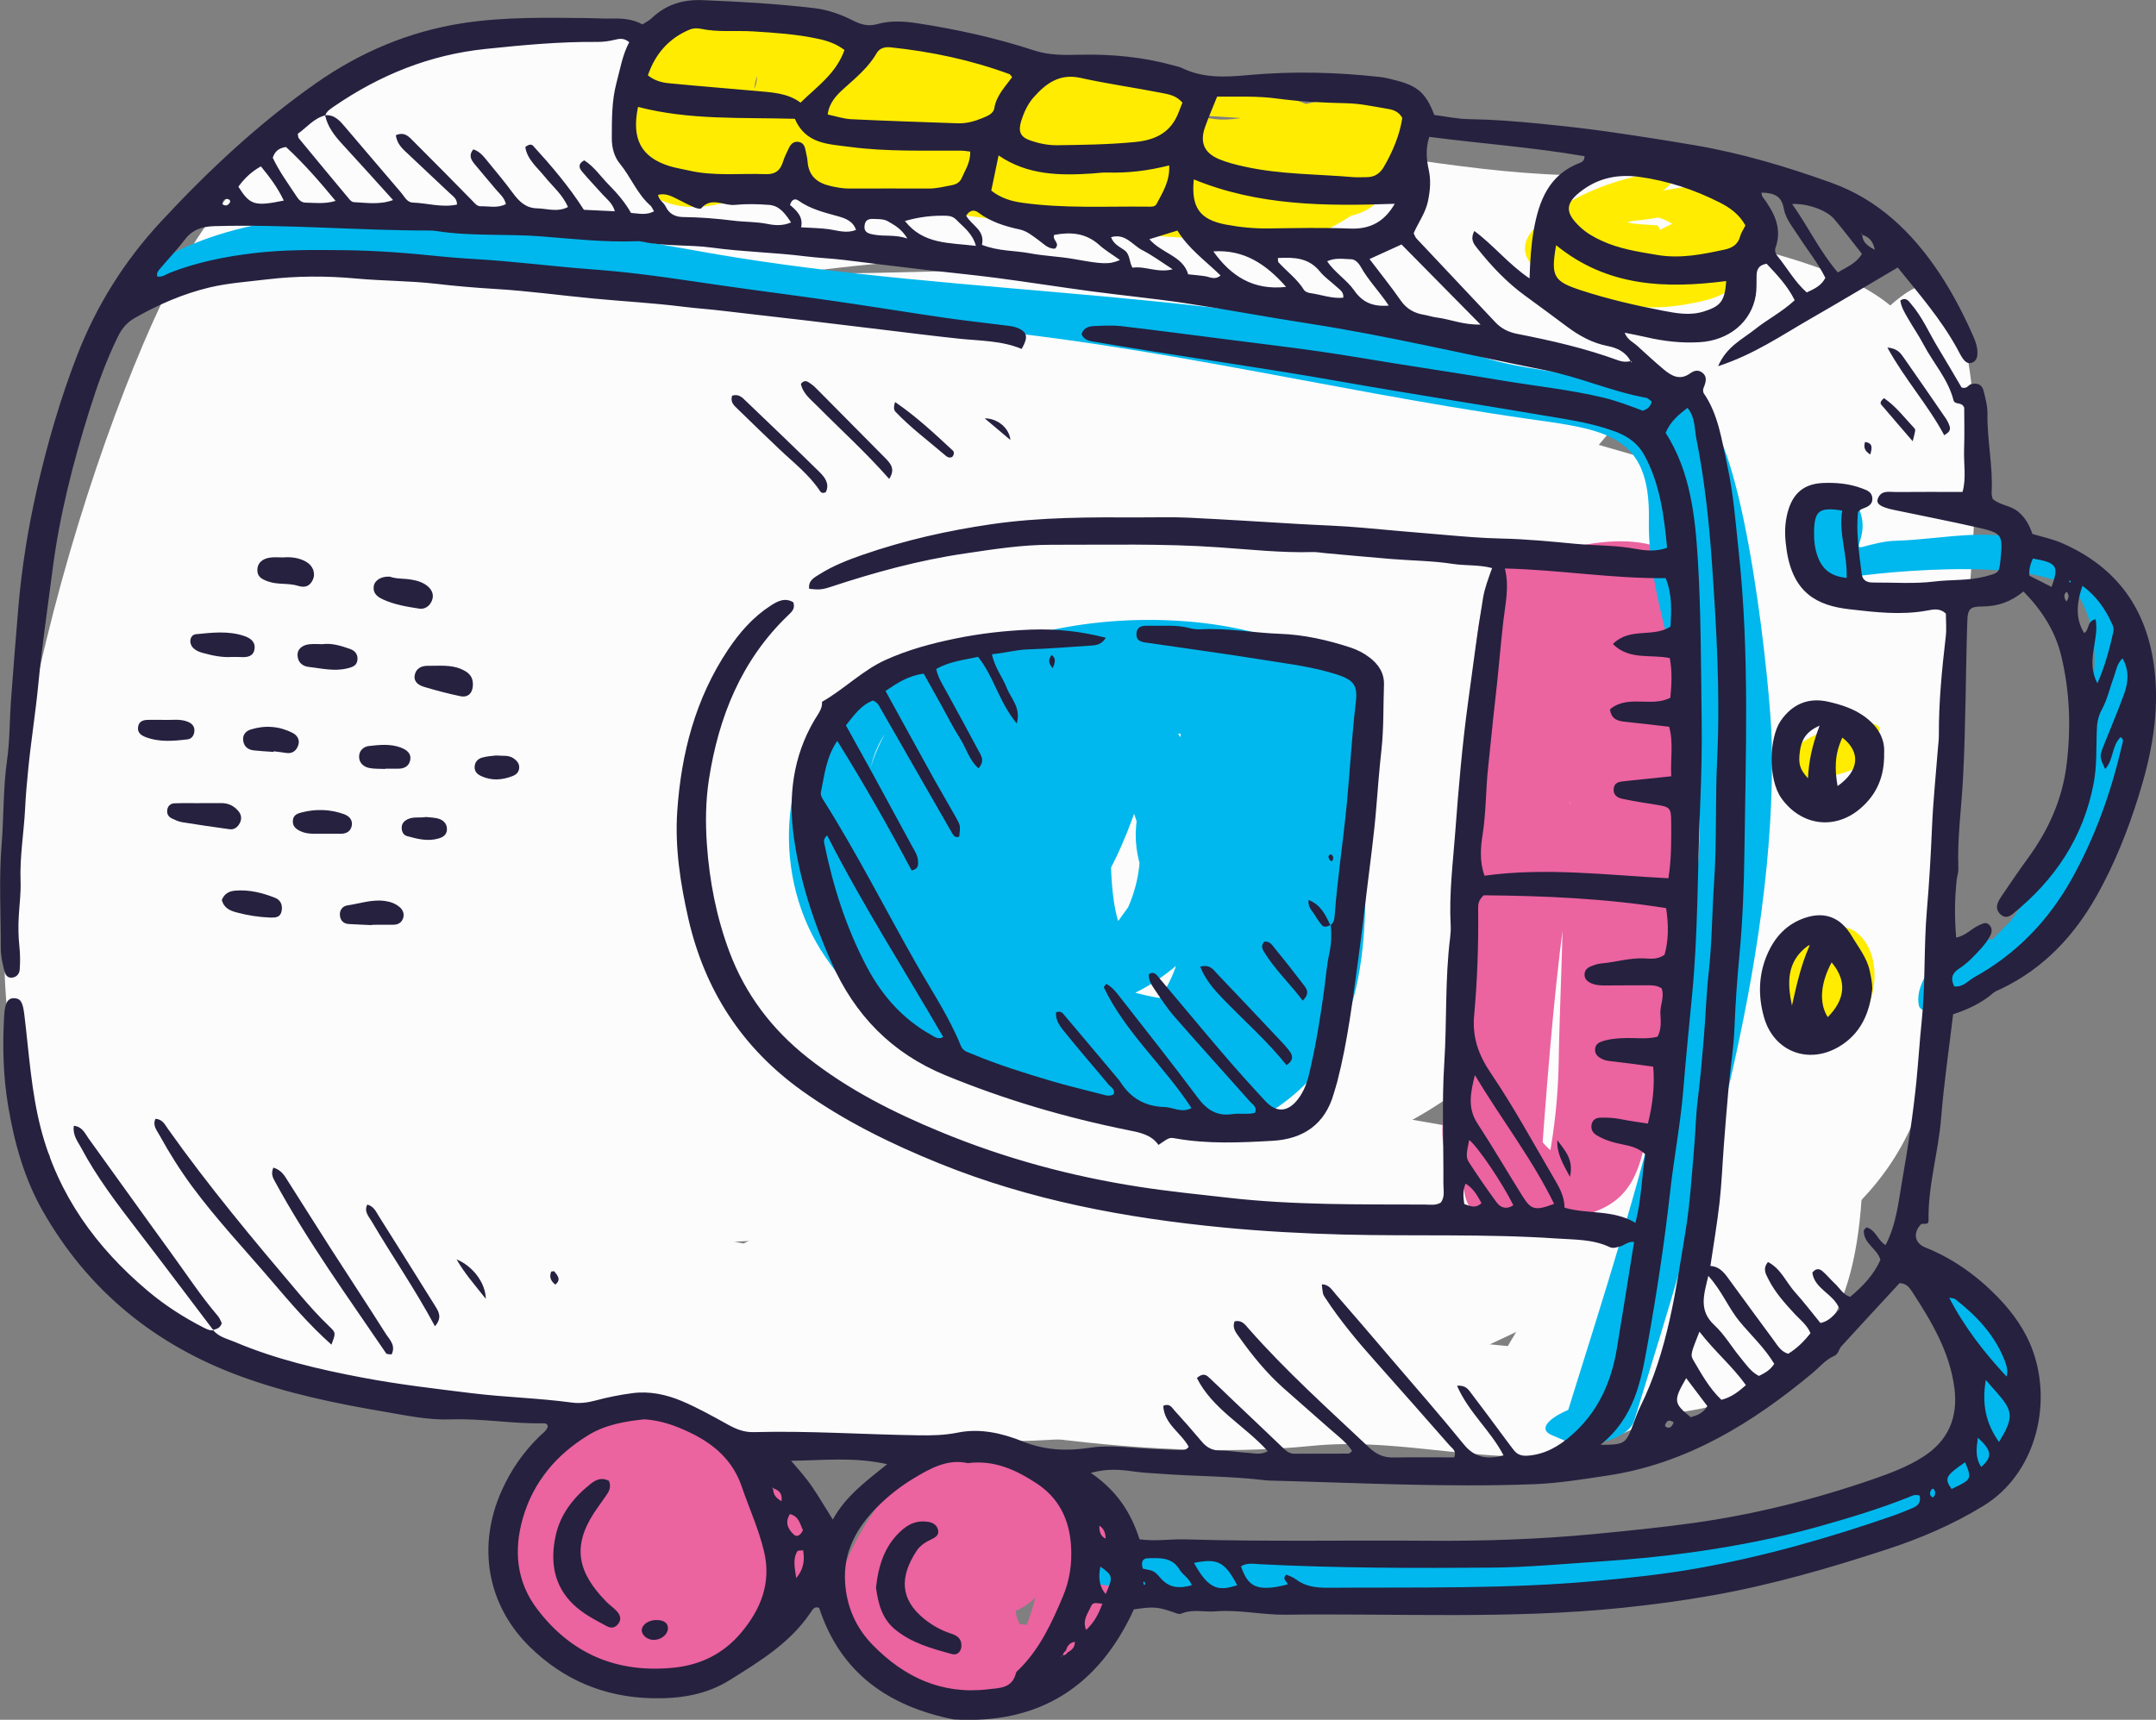 <svg xmlns="http://www.w3.org/2000/svg" width="1080" height="861.73" viewBox="0 0 1080 861.73"><rect x="0" y="0" width="1080" height="861.73" fill="#808080" stroke="none"/><g id="a"/><g id="b"><g id="c"><g id="d"><path d="M204.4 118.49c24.24-31.18 214.97-.93 259.06 9.82 109.66 26.74 200.72 33.43 312.62 40.01 124.38 7.32 73.05 121.33 59.32 203.71-6.99 41.98-7.44 86.79-10.22 129.58-2.41 37.27 17.73 153.85-14.34 176.22 21.91-7.08 43.83-14.14 65.74-21.22-24.88 2.39-50.26 4.84-73.8 13.94-29.9 11.55-64.07-1.58-96.48 1.65-121.48 12.16-242.68-31.67-359.16-54.3-53.62-10.43-104.35-24.8-155.67-41.9-63.64-21.22-42.75-31.99-42.07-89.62 1.08-90.86 24.3-277.04 109.23-335.16-25.93 6.95-51.84 13.9-77.77 20.85 67.77 6.76 130.38 17.09 199.11 16.83 100.81-.39 179.44 8.03 268.12 55.76 54.64 29.43 117.74 39.05 171.41 70.39 22.53 13.16-71.55 199.48-82.75 223.52-12.15 26.11-25.42 49.13-34.79 76.61.66-1.93-74.94-11.55-88.17-13.6-78.48-12.19-153.22-37.97-232.24-48.96-37.94-5.28-68.47-20.68-102.33-35.92-51.54-23.18-31.34-47.11-11.46-86.34 20.46-40.36 37.18-79.98 50.36-123.26 5.69-18.7 13.85-80.63 30.63-91.83-29.18 6.26-58.35 12.55-87.53 18.81 93.54 22.11 177.88 56.76 275.43 61.34 36.72 1.72 122.7-10.88 144.03 32.19 25.02 50.52 8.8 133.58-9.58 183.19-17.5 47.22-243.16-52.98-278.64-66.94-17.09-5.78-34.17-11.56-51.28-17.31-15.13-5.1-65.46-10.03-29.46-23.72 44.3-16.86 73.57-56.34 112.93-80.82-21.91 7.08-43.83 14.14-65.74 21.22 51.65-4.56 94.59 20.44 143.35 28.39 44.21 7.21 76.92 38.79 120.5 44.07 47.99 5.8 117.93 4.56 136.12-50 10.99-32.97-95.53-6.76-109.12 17.01-28.46 49.8-33.83 44.94-90.16 38.45-64.78-7.47-112.46-37.29-159.6-78.73-24.98-21.98-125.79 19.77-103 39.81 131.01 115.2 364.26 154.28 461.88-16.55-36.38 5.67-72.74 11.34-109.12 17.01.12 1.7.23 3.41.34 5.13 21.91-7.08 43.83-14.14 65.74-21.22-60.63 3.58-41.07-23.13-76.07-34.95-35.74-12.06-76.94-16.88-113.95-26-44.5-10.95-89.21-20.16-135.04-13.01-50.01 7.82-81.95 42.57-118.74 73.83-28.64 24.32-65.75 21.98-90.17 54.67-3.81 5.11-8.14 12.93-1.11 18.01 75.63 54.76 184.81 71.5 271.42 104.47 80.92 30.8 163.61 63.58 246.9 21.92 90.77-45.39 100.38-121.87 100.11-217.35-.29-104.52-97.06-104.35-178.83-104.35s-160.15-23.17-239.15-47.41c-28.87-8.86-50.93-15.49-81.16-7.39-93.35 25.02-91.14 151.43-125.42 226.24-13.15 28.69-58.11 80.8-40.66 114.47 11.93 23.02 58.48 35.1 79.8 44.7 59.36 26.7 119.37 28.04 182.03 42.73 59.41 13.94 117.18 30.69 177.62 40.09 58.02 9.03 173.63 31.32 219.23-26.43 24.84-31.48 33.72-73.94 53.19-109.32 33.14-60.19 55.13-128.85 83.82-191.44 34.71-75.74-113.51-99.52-157.98-116.18-56.11-21.01-95.33-48.16-153.26-65.18-63.71-18.72-127.35-12.47-192.9-11.79-89.13.93-184.74-41.82-264.08 12.47-79.86 54.63-96.61 190.92-114.5 275.96-10.19 48.48-10.57 98.44-18.68 147.07-4.86 29.17 33.78 35.95 52.68 43.51 93.06 37.21 199.68 64.68 298.54 80.93 89.86 14.77 186.42 36.71 277.89 27.58 38.39-3.85 75.88 6.47 114.29 5.39 28.87-.82 48.8-18.92 73.02-22.7 65.03-10.15 85.24-49.5 88.17-112.29 5.12-110.01 4.78-220.48 27.36-328.84 13.72-65.9 20.61-106.47-47.64-131.28-103.95-37.8-219.9-17.14-327.94-45.39-41.59-10.88-83.31-21.52-125.71-28.7-51.97-8.8-106.08 3.83-158.63-2.01-79.22-8.8-145.53-2.19-196.7 63.58-25.79 33.15 82.53 19.68 100.78-3.78h0z" fill="#fcfcfc"/><path d="M280.96 11.21c-80.45 4.79-157.53 55.42-195.91 132.18C39 235.51-30.76 466.28 19.54 568.74c41.68 84.9 78.75 71.25 168.83 109.41 110.94 46.98 235.47 53.37 354.11 33.6 44.05-7.34 94.89-64.9 24.73-77.21-17.37-3.04-32.05-3.04-49.69-2.48-61.33 1.95-85.69 79.69-10.62 77.32 7.15.74 14.32 1.5 21.47 2.26 8.25-25.74 16.48-51.46 24.73-77.21-148.43 24.74-329.4 12.68-403.66-137.64-60.3-122.07-1.95-403.57 167.69-413.66 60.94-3.63 66.23-73.42-8.98-68.95l-27.18-2.98z" fill="#fcfcfc"/><path d="M299.14 428.26c-11.24-51.3-7.12-97.55-2.37-149.44 4.5-49.24 4.7-121.11 42.06-158.47 17.21-17.21-15.26-17.22-25.49-16.23-22.84 2.2-56.66 8.73-73.73 25.8-35.79 35.8-42.13 87.92-48.34 136.38-8.26 64.4-16.11 127.54-2.11 191.44 4.82 22 115.34-5 109.99-29.47h0z" fill="#fcfcfc"/><path d="M247.44 259.49c45.57-34.3 129.98-14.62 182.26-8.67 62.31 7.06 123.9 17.03 186.77 16.72 62.93-.32 84.36-81.17 9.69-80.8-144.14.71-323.25-74.44-451.73 22.28-59.75 44.98 29.4 83.3 73.02 50.48h0z" fill="#fcfcfc"/><path d="M175.67 367.99c71.61 61.38 204.49 44.55 292.81 52.52 28 2.54 56.06 5.48 83.99 8.78.79.09 89.81 9.93 51.04 22.87-75.32 25.09-162.81 19.74-240.7 17.27-53.07-1.69-112.46 77.6-38.06 79.95 66.99 2.11 455.46 18.09 415.61-130.62-14.81-55.26-105.7-62.12-149.82-69.42-45.54-7.54-92.97-9.9-138.99-13.31-54.53-4.04-146.59 6.62-191.1-31.54-37.1-31.8-133.12 22.05-84.77 63.49h0z" fill="#fcfcfc"/><path d="M623.91 597.26c-112.53-37.99-229.06-63.6-338.54-110.34-34.04-14.53-134.29 34.38-87.2 54.48 116.13 49.57 239.52 77.08 358.87 117.38 36.11 12.19 129.06-40.51 66.86-61.53h0z" fill="#fcfcfc"/><path d="M35.26 554.31c-45.11 50.61 69 127.55 120.67 139.47 66.51 15.35 139.3 9.36 206.68 19.88 65.46 10.23 139.2 11.44 204.89 4.63 62.35-6.43 123.31-17.86 180.05-45.26 27.04-13.05 87.36-37.84 103.1-66.72 28.01-51.35 53.49-93.89 67.72-150.8 19.09-76.34 14.87-160.2 65.59-223.6-34.13 6.65-61.6 12.91-95.73 19.56 35.67 52.78-2.54 174.91-16.02 233.54-8.67 37.69-.76 101.91-61.71 93.14-53.89-7.75-107.34-18.31-161.07-27-88.97-14.36-178.39-29.56-266.37-49.11-47.01-10.45-41.22-14.68-43.59-59.56-4.1-77.72 81.21-142.88 152.1-160.04-17.12-.59-34.24-1.17-51.36-1.76 5.6 2.93-3.95 79.13-.49 94.31 4.19 18.37 36.82 32.34 52.48 35.62 66.39 13.88 145.87 25.59 210.59-.3 13.76-5.51 46.75-28.02 28.78-46.24-50.42-51.11-127.84-11.03-181.93 14.92-45.85 22-90.35 46.59-134.28 72.16-31.03 18.05-60.35 38.53-89.49 59.43-17.9 12.84-25.24 10.34.59 5.17 20.94 4.84 41.88 9.66 62.82 14.49-24.79-109.04 44.88-283.9 176.64-268.68-11.33-5.99-22.67-11.95-34-17.94 5.27 55.28-151.37 58.38-181.39 57.56-30.19-.82-57.75-10.84-87.77-11.86-23.65-.8-94.44 18.5-71.94 54.65 29.16 46.87 125.12 46.02 172.57 50.13 53.04 4.59 106.93 3.02 160.12 4.45 14.9.39 122.14-7.76 127.5-2.39 2.18-10.75 4.35-21.48 6.52-32.23 4.25-2.3 8.51-4.6 12.77-6.89 25.71 3.17 51.44 6.36 77.16 9.53-8.01-70.79 38.11-132.52 86.69-179.02 25.76-24.67 49.2-45.74 48.18-82.71-.27-9.66-14.94-14.3-21.65-16.34-26.39-8.04-49.1-.04-76.05-.79-55.71-1.58-111.95-15.4-167.83-19.05-134.41-8.8-257.24 13.68-389.32 36.23-53.45 9.13-89.78 77.1-14.14 64.19 94.93-16.22 189.98-39.4 286.74-39.98 88.75-.54 175.34 22.05 263.6 24.54 59.14 1.67 8.42-13.9-18.38 13.42-17.71 18.07-33.21 36.81-49.38 56.37-41.72 50.46-65.95 106.34-58.45 172.61 3.3 29.13 62.76 16.34 77.16 9.53 11.89-5.63 23.01-11.05 31.74-21.13 7.38-8.51 17.24-21.5 6.52-32.23-34.84-34.84-111.26-17.64-156.45-18.18-62.28-.72-267.83 23.72-303.74-34.01-23.98 18.22-47.96 36.44-71.94 54.65 93.11 3.15 172.31 19.52 265.15-8.75 54.39-16.57 162.71-61.12 155.99-131.77-1.37-14.4-24.02-16.79-34-17.94-196.45-22.66-374 163.84-328.62 363.49 5.58 24.54 46.72 17.7 62.82 14.49 33.44-6.69 54.84-29.5 81.77-48.83 21.61-15.49 195.43-127.83 205.78-117.34 9.59-15.42 19.18-30.82 28.78-46.24-42.9 17.16-115.64-14.97-107.76-72.33 2.43-17.6 10.99-45.76-9.29-56.34-66.56-34.73-143.56 16.99-198.21 53.98-48.54 32.86-121.96 89.97-116.08 157.56 9.09 104.54 14.23 102.87 121.27 126.65 109.33 24.3 221.2 39.46 331.51 58.67 66.02 11.51 155.59 38.77 217.89-.8 73.42-46.63 75.8-103.9 75.91-186.77.09-67.21 33.59-228.43 3.1-292.53-16.19-34.03-72.51 56.89-89.05 77.57-102.5 128.11-34.78 356.32-226.38 413.62-96.58 28.87-203.25 10.9-301.34 1.69-42.31-3.97-85.43-.3-128.09-4.45-9.25-.89-75.94-67.36-80.95-61.75 43.83-49.18-63.12-49.35-88.84-20.5l-26.88-1.79z" fill="#fcfcfc"/><path d="M83.29 566.36c58.68 58.69 112.28 59.21 196.36 58.43 48.39-.46 96.74-3 145.06-5.3 41.66-1.98 100.47-15.36 139.71-.48 25.12 9.53 124.35-30.67 90.08-43.66-147.02-55.76-343.44 77.3-467.72-46.98-20.82-20.83-121.88 19.61-103.49 37.99h0z" fill="#fcfcfc"/><path d="M155.17 255.13c-42.92 83.62-121.05 211.86 4.7 258.84 24.81 9.27 55.54 2.3 77.74-10.81 12.87-7.58 35.21-31.65 10.15-41.01-43.59-16.27-52.98-40.31-43.24-85.34 9.26-42.73 32.93-82.3 52.68-120.75 23.38-45.55-86.39-31.39-102.04-.93h0z" fill="#fcfcfc"/><path d="M267.14 275.59c-1.44 53.22-26.97 123.39 21.6 160.58 46.12 35.32 124.2 38.51 179.34 44.07 24.85 2.52 58.97-9.01 72.18-31.56 13.82-23.56-11.79-36.23-31.37-38.2-42.22-4.26-84.95-8.77-123.89-26.72-18.53-8.56-15.12-23.76-12.02-41.42 4.36-24.74 4.07-53.11 4.74-78.28 1.37-51.02-109.45-30.32-110.58 11.53h0z" fill="#fcfcfc"/><path d="M583.68 268.55c-60.38 116.2-125.94 225.17-201.63 332.1-32.06 45.29 79.93 40.94 103.74 7.3 75.69-106.93 141.24-215.9 201.63-332.1 26.69-51.35-84.43-44.46-103.74-7.3h0z" fill="#fcfcfc"/><path d="M356.43 659.86c77.35 38.14 174.93 33.58 258.97 42.83 26.3 2.89 56.77-4.22 77.76-20.85 16.98-13.44 13.62-31.12-9.01-33.6-76.65-8.43-168.86-3.13-239.18-37.83-28.62-14.1-130.22 28.89-88.55 49.44h0z" fill="#fcfcfc"/><path d="M853.75 676.32c19.51-37.38 45.05-71.16 64.05-109.12 10.18-20.33-38.68-16.57-45.33-15.51-21.02 3.34-53.18 11.73-63.71 32.78-19.01 37.95-44.55 71.76-64.05 109.12-10.54 20.18 38.96 16.53 45.33 15.51 21.35-3.37 52.76-11.79 63.71-32.78h0z" fill="#fcfcfc"/><path d="M335.04 11.87c-41.26 36.11-29.52 112.33 37.17 86.69 47.92-18.43 67.21-106.28-3.5-89.78-40.84 9.52-35.79 80.97 11.8 72.57 72-12.7 136.94 23.37 207.3 23.37 27.74.0 107.18 19.5 105.59-14.98-2.37-51.23-143.94-57.43-167.35-58.79-41.84-2.43-91.53-24.22-125.32-13.28-20.79 6.73-15.82 44.09 1.34 54.29 22.72 13.51 52.95-2.4 77.81-1.63 58.1 1.81 117.39 27.23 175.54 24.91-49.51 1.98-111.99-9.49-161.19-17.31-51.35-8.15-105.55-14.93-156.12-25.94-18.68-4.07-36.68 22.39-12.41 27.69 101.87 22.18 214.7 39.62 319.04 41.66 16.8.33 70.99-32.82 65.9-59.53-6.43-33.77-76.74 1.42-102.11-2.13-50.13-7.01-116.44-32.54-167.48-18.87-8.27 2.84-6.25 2.64 6.07-.57 22.8 2.06 45.93 7.65 68.65 10.8 36.26 5.02 74.6 5.8 111.18 8.48 21.04-1.05 20.09 5.29-2.85 19.01-15.17-.64-36.08-3.29-49.96-6.37-36.72-8.15-74.33-12.71-111.49-18.45-24.91-3.84-44.16-6.61-69.04-2.21-14.07 7.04-18.89 2.6-14.49-13.33 1.14 21.85-50.95 19.01-19.5-8.51 18.72-16.38-10.24-30.33-24.59-17.77h0z" fill="#ffec00"/><path d="M822.83 87.65c-18.65 3.84-39.18 12.23-53.1 25.62-16.86 16.21 6.76 28.43 20.35 31.95 11.36 2.93 21.34 7.73 33.13 8.6 10.21.76 20.22-.8 30.12-3.1 18.51-4.26 33.24-20.03 31.29-39.81-.81-8.22-15.8-12.68-21.86-15.71-7.02-3.51-20.22-1.44-27.71-.08-4.62.83-9.15 2.08-13.61 3.49 18.23-5.78-3.09.35-6.6 1.54-5.51 1.85-19.34 6.46-20.79 13.51-4.39 21.44 16.68 24.04 32.56 21.66 10.08-1.48 43.26-11.03 40.75-25.78-.57-3.34-8.49-2.51-10.36-2.35-15.86 1.38-25.7 7.72-38.58 16.3-5.67 3.78-5.08 7.6 2.1 7.84 8.46.26 18.83-2.22 25.93-6.95 5.36-3.58 10.78-6.99 15.76-11.08-8.18 2.89-16.36 5.8-24.54 8.71 1.13-.11 2.27-.2 3.41-.3-3.46-.8-6.91-1.58-10.36-2.36.52 1.24-.08 2.08-1.81 2.47 3.31-2.78 3.77-5.74 1.4-8.89-15.65-.83-18.86-1.67-9.62-2.51.48-.09 14.71-1.63 7.69-1.63 5.13.0 10.55 4.36 14.94 6.59 9.47 4.85 2.76 17.72.0 24.52 9.64-.65 10.88-.95 3.72-.85-3.72-.65-7.3-1.67-10.78-3.08-8.4-2.7-17.16-4.56-25.42-7.67-6.7-2.52-10.95-9.21-9.08-16.45 3.01-3.25 6.44-5.95 10.3-8.07 2.39-1.5 15.72-5.27 3.89-2.84 6.2-1.28 18.18-3.47 21.51-9.9 3.01-5.83-12.99-3.72-14.62-3.38h0z" fill="#ffec00"/><path d="M935.79 362.51c-13.97-.44-44.67 7.67-42.22 27.28.49 3.99 12.93 1.52 14.72 1.15 3.07-.63 20.84-4.5 4.74-1.19 6.17-1.28 18-3.37 21.63-9.49 3.1-5.23-13.2-2.87-14.42-2.63-3.07.63-20.84 4.5-4.74 1.19 4.9.39 9.81.76 14.72 1.15-.3-2.39.84-4.21 1.71-6.34.85-2.1 4.27-4.39.09-2.47-7.47 1.72-14.95 3.45-22.42 5.19.71.02 1.42.04 2.13.06 8.55.28 18.56-2.69 25.93-6.95 6.1-3.52 4.85-6.75-1.87-6.95h0z" fill="#ffec00"/><path d="M897.79 476.89c-1.86 2.26-3.49 4.54-4.83 7.14-.82 1.59-4.71 7.43-1.1 3.54-4.73 5.1-3.46 11.82-.95 17.57 5.93 13.62 19.06 19.03 33 12.4 16.74-7.97 20.88-39.47 5.72-50.59-12.85-9.43-45.13 8.56-28.32 20.9-1.8-1.32.1 2.08.32 3.54.2 1.3.09 2.65-.25 3.91-.41 1.52-.63 3.11-.93 4.67-.51 2.67-2.21 4.11.1 1.76 4-2.35 8-4.73 12-7.08-.27.07-.55.17-.82.24 4.64.04 9.29.09 13.93.13-.31-.11-.61-.22-.92-.33 2.06 1.39 4.11 2.78 6.17 4.17-3.3-3.21-4.91-6.37-5.43-10.95-1.01 3.39-2.02 6.76-3.03 10.15 3.04-3.28 3.35-7.58 5.93-10.67 5.4-6.52 3.55-14.62-4.67-17.42-8.5-2.91-20.12-.06-25.93 6.93h0z" fill="#ffec00"/><path d="M742.79 302.37c-8.05 35.84-3.4 73.78-9.49 110.3-8.22 49.28-7.65 100.87-10.67 150.63-2.59 42.51 45.3 58.23 79.68 42.4 20.02-9.23 20.68-30.1 24.9-49.37 10.79-49.2 8.51-102.65 19.57-152.85 12.81-58.06 32.06-145.51-52.73-130.56-14.82 2.61-39.98 4.67-48.36 20.29-4.28 7.97-.17 20.11 1.42 27.63 7.01 33.27 6.9 66.12 5.31 99.82-2.01 42.27-4.36 96.76-13.18 137.9-2.21 10.29-12.94 41.4.64 49.81 41.93 25.95 71.77-22.63 76.36-54.41 8.77-60.6 1.27-124.02 4.83-185.03 1.29-22.2 17.77-71.29.96-89.08-6.53-6.93-16.81-4.8-24.69-1.95-44.93 16.35-32.37 73.85-30.83 113.42.7 18.11 37.55 11.38 36.97-3.41-.67-17.2-11.16-83.08 9.5-90.58-8.23-.65-16.46-1.3-24.69-1.95 13.15 13.92-5.18 122.78-5.18 143.38.0 32.02-1.88 64.05-2.37 96.07-.41 15.14-1.99 30.17-4.74 45.07-.4 1.15-.79 2.32-1.18 3.48-13.11 1.93-14.22 3.98-3.36 6.15 3.1-41.81 6.36-86.58 11.86-128.09 1.15-8.6 9.78-164.29-.6-161.82 71.03-16.9 18.67 148.44 14.63 178.28-3.73 27.58-5.6 54.06-7.12 81.84-1.71 7.49-3.29 14.99-4.74 22.54.29-1.41 28.65 2.72 2.56-1-44-6.28-21-117.98-18.96-150.67 2.62-41.92 1.48-90.68 10.67-131.65 3.74-16.66-33.62-11.56-36.97 3.41h0z" fill="#eb639f"/><path d="M332.82 714.97c-26.64-.76-43.13 9.34-61.51 28.04-14.36 14.6-25.38 47.03-14.45 66.97 26.95 49.18 103.64 20.13 114.83-27.37 5.32-22.59 12.08-41.23-5.61-60.34-14.33-15.49-40.5-28.23-54.88-15-13.97 12.86-44.05 29.19-48.31 49.37-5.41 25.65 19.61 53.26 38.75 66.94 14.74 10.53 35.99-1.69 42.77-15.45 9.9-20.05 23.13-62.94 10.37-84.43-26.73-45.09-83.43 27.3-62.9 62.88 10.3 17.86 41.39 10.25 52.9-1.13 17.9-17.68 12.43-45.4 5.47-66.27-7.01-21.03-32.49-20.76-48.97-8.73-23.21 16.92-37.53 35.12-41.15 64.23-3.58 28.8 4.83 49.11 32.02 60.91 24.5 10.64 56.97 4.21 78.88-10.29 16.99-11.21 50.19-45.77 33.51-63.92-9.89-10.77-23.09-26.41-39.64-27.41-11.71-.7-21.91 5.91-30.12 13.47-16.19 14.92 19.96 16.96 29.87 7.82.32-.35.65-.69.98-1.04-6.19.7-12.37 1.39-18.56 2.1 1.97 3.61 3.93 7.23 5.88 10.84 7.89 6.32 9.78 14.36 5.62 24.11-1.65 9.9-6.48 19.72-16.4 22-17.01 3.89-33.45 4.86-42.97-13.66-5.54-10.78-2.77-24.57-1.35-35.97 1.51-12.1 6.62-21.74 14.83-30.56 9.01-6.14 9.3-7.51.91-4.1 1.9 5.69 3.73 11.3 5.26 17.11 1.66 5.88 1.85 11.84.58 17.9-.33 1.58-.67 3.15-1 4.73-5.54 9.47-3.1 10.41 7.31 2.84-10.48-8.97 4.48-37.77 13.1-43.33-7.55 1.45-15.1 2.89-22.65 4.34 9.77 2.97 5.34 30.36 4.07 36.47-1.63 7.91-4.55 15.68-6.76 23.43-1.49 5.21-11.08 19.37-1.01 14.18 6.19-.69 12.37-1.39 18.55-2.09-9.22-3.08-17.75-17.11-23.07-24.52-11.43-15.96-10.45-27.32 3.73-39.72 6.61-5.78 13.47-11.25 20.04-17.07 15.81-13.99 10.7 19.55 9.03 27.71-3.5 17.18-11.88 77.32-43.02 57.28-14.21-9.15-10.14-26.17-6.72-39.86 2.3-9.23 16.25-30.76 28.11-30.43 8.46.24 19.42-2.65 24.07-10.47 4.48-7.51-3.78-12.33-10.4-12.51h0z" fill="#eb639f"/><path d="M498.38 727.32c-41.1-14.6-75.71 45.83-81.58 77.46-4.19 22.63 22.83 29.99 38.35 35.88 22.64 8.62 47.16 12.36 70.3 3.74 22.04-8.21 24.01-24.28 31.14-43.25 8.02-21.4-2.99-53.93-20.99-67.12-34.65-25.37-72.31 17.29-83.33 46.37-5.75 15.2-9.19 41.44 2.61 54.76 14.77 16.64 43.37 12.73 62.2 5.32 21.16-8.34 32.15-22.92 38.2-44.51 5.96-21.24-.65-38.48-16.85-56.12-12.32-13.4-26.12-8-35.83 1.23-10.74 10.19-46.88 30.21-34.17 50.22 10.37 16.33 25.75 25.04 44.36 13.77 15.25-9.25 23.96-33.45 21.74-50.59-2.34-18.01-26.59-14.29-37.4-8.51-11.71 6.28-16.05 18.48-19.92 30.48-7.43 23.02-12.77 62.71 22.88 56.99 6.79-1.08 18.79-4.21 20.92-12.12 2.11-7.88-11.36-8.01-15.68-7.3 5.04 1.76 6.49.93 4.34-2.54-1.21-3.48-1.08-7.93-.96-11.51.2-6.51 1.49-13.01 2.8-19.35.88-4.3 2.01-8.58 3.58-12.68 1.34-3.54 5.63-12.42 4.59-11.86-7.52 1.52-15.05 3.06-22.58 4.58 5.84.8-5.5 33.49-6.84 34.28 7.52-1.52 15.05-3.06 22.57-4.58-.9-1.07-1.75-2.19-2.56-3.35-7.21-9.56-6.25-17.07 2.59-25.56 5.21-5 16.46-15.92 23.07-18.4-7.25.52-14.52 1.04-21.78 1.54 14.27 7.26 9.21 32.28 7.09 44.11-1.46 8.06-3.44 15.77-6.14 23.5-5.37 15.38-23.04 18.66-29.24 1.35-4.74-13.27-.15-29.61 4.63-42.25 2.6-6.88 6.62-12.99 10.94-18.89 5.13-6.99 8.66 1.89 12.45 9.21 8.84 17.09 9.14 36.3 2.55 53.84-3.04 8.14 1.34 14.86-9.53 12.86-10.16-1.89-19.02-3.63-28.68-7.3-7.89-3-14.42-4.89-21.06-10.53-8.58-7.26-.75-23.69 2.42-31.63 3.69-9.29 10.97-20.46 17.98-27.8 2.4-2.52 12.05-8.52 5.99-7.28-5.66-.02-11.32-.06-16.98-.07.84.3 1.68.59 2.52.89 8.38 2.99 18.42.85 25.92-3.58 4.19-2.48 11.83-10.69 3.38-13.7h0z" fill="#eb639f"/><path d="M96.05 142.4c42.93-32.2 124.42-1.39 170.25-2.06 64.95-.96 127.2 18.01 191.67 22.05 104.68 6.54 204.43 32.77 307.19 47.44 38.33 5.47 61.7 7.36 60.81 50.67-.93 44.48 24.3 94.16 25.35 140.55 2.26 99.7-39.79 220.96-69.12 316.29 11-3.6 22.01-7.19 33.02-10.79-2.76-1.19-5.53-2.37-8.3-3.56-9.43-4.04-43.07 10.32-29.62 16.09 2.76 1.19 5.53 2.37 8.3 3.56 8.2 3.52 30-.98 33.02-10.79 32.45-105.45 71.42-229.78 68.91-340.2-.62-27.52-13.15-145.57-33.21-163.14-20.27-17.74-82.67-21.18-105.67-27.84-125.21-36.21-263.97-31.39-392.15-53.69-81.29-14.14-217.11-42.39-289.23 11.69-15.91 11.93 20.95 9.58 28.78 3.71h0z" fill="#00b8ed"/><path d="M548.44 318.9c-39.72 3.98-95.24-6.12-126.14 27.96-32.32 35.64-36.4 92.64-8.65 132.97 33.69 48.94 72.84 59.41 128.13 78.13 39.52 13.4 75.1 19.03 108.94-11.73 38.97-35.43 32.99-91.66 32.99-140.46.0-19.74 7.29-44.74 2.19-63.77-4.59-17.12-41.87-20.57-53.53-23.96-73.03-21.29-210.06.37-198.99 102.57 4.59 42.4 65.62 92.96 99.08 113.36 33.13 20.2 78.57 18.61 105.04-12.25 33.53-39.1 35.35-84.04 33.16-133.75-.94-21.16-21.72-26.13-37.48-33.43-27.2-12.58-46.43-24.13-77.68-26.15-38.85-2.54-73.93 33.19-86.37 65.92-15.03 39.53 8.04 90.96 43.05 113.38 31.34 20.07 88.95 30.45 124.14 14.07 42.47-19.77 32.77-96.9 24.71-133.47-16.2-73.54-161.56-64.44-182.18 1.32-8.62 27.48-10.45 83.76 32.68 83.76 33.93.0 53.65-54.74 61.57-80.65 11.26-36.84-31.24-33.54-50.94-19.5-37.65 26.87-34.38 78.06-11.26 112.14 22.46 33.12 60.32 15.79 82.88-5.56 35.3-33.41 11.6-89.86-10.19-122.94-4.98-7.56-18.12-4.93-24.74-2.15-38.31 16.18-60.3 111.12-23.84 137.86 45.61 33.43 78.41-56.99 71.41-88.9-3.46-15.77-34.74-6.43-36.84 6.54-3.21 19.85 5.57 37.4 18.27 52.46 8.56 10.16 28.42 3.91 34.26-6.17 13.94-24.09 14.71-72.74 6.85-99.09-4.61-15.49-34.47-6.73-36.84 6.54-3.48 19.51-4.33 39.57-2.98 59.38 2.07 30.36 10.15 53.98-11.47 81.26-9.34 11.79-34.76-20.24-39.37-24.33-22.8-20.16-53.04-28-73.3-51.06-7.94-9.04-8.58-13.29-20.98-15.42-7.67-1.33-20.8 3.04-23.95 10.92-18.49 46.2 45.59 96.03 80.26 117.38 19.89 12.23 105.61 27.47 123.12 2.95 36.78-51.48 54.22-121 53.15-183.15-.2-11.04-2.98-19.83-15.53-21.63-26.74-3.82-50.4-19-77.04-19-20.34.0-28.65 25.2-3.71 25.2 3.39.0 59.25 22.26 59.25 18.68.0 43.51-7.43 74.7-22.31 115.66-4.65 12.81-8.39 25.28-14.09 37.6 4.88 12.45.84 15.94-12.12 10.43-9.07-.82-18.15-1.61-27.23-2.37-25.95-2.22-125.93-55.91-108.92-98.43-7.99 3.63-15.97 7.28-23.95 10.92-5.98-1.02 9.04 16.09 11.57 18.03 14.67 11.3 30.64 18.48 46.75 27.41 33.46 18.59 41.21 52.04 83.95 48.28 81.55-7.19 47.33-123.85 55.95-171.98-12.29 2.19-24.56 4.36-36.84 6.54 6.12 20.55 5.99 66.94-5.01 85.94 11.42-2.06 22.83-4.11 34.26-6.17-9.69-11.51-17.53-24.04-14.94-40.05-12.29 2.19-24.56 4.36-36.84 6.54 2.68 14.12 1.12 27.82-4.66 41.09-13.28 18.33-14.68 21.31-4.2 8.99-6.62-14.73-8.52-79.49 13.73-88.88-8.25-.72-16.49-1.43-24.74-2.15 17.75 26.95 31.41 58.91 18.41 90.57-14.81 12.18-24.81 11.27-30.01-2.73-15.57-22.94-10.31-62.68 17.36-76.2-7.38.06-14.76.11-22.14.17 4.79 11.56 2.84 22.59-5.84 33.1-2.67 4.39-5.34 8.8-8.01 13.2-21.22 22.81-20.08 27.87 3.42 15.18-40.38-40.38 13.86-81.82 59.68-79.15 42.22 2.45 44.95 38.51 44.88 73.15-.06 22.65 7.37 64.81-35.4 61.6-24.5-1.84-48.51-10.03-64.42-29.5-23.63-28.93-32.72-51.06-18.39-88.73 19.49-51.24 126.15-16.36 124.17 28.22-1.75 39.77 2.02 77.54-33.6 106.19-30.39 24.44-83.82-40.73-101.77-61.16-29.93-34.06-42.63-71.46 5.73-105.45 38.84-27.32 82.39-16.6 124.05-4.45 30.95 9.03 20.27 34.88 18.63 62.49-1.84 31.3 1.05 60.84-5.48 91.92-9.72 46.29-43.91 45.57-77.94 33.51-34.9-12.36-82.87-18.33-103.61-52.32-19.79-32.45-31-54.11-24.23-93.81 9.15-53.69 72.06-40.51 109.32-44.24 19.85-2 28.8-27.7 3.69-25.2h0z" fill="#00b8ed"/><path d="M547.07 793.29c93.77 15.26 247.63 20.89 340.58-12.3 85.49-30.54 167.92-38.48 91.77-143.19-5.54-7.63-27.97-1.29-21.61 7.44 62.29 85.65-1.37 88.75-72.62 114.2-86.56 30.93-217.34 28.56-308.22 18.81-9.32-1-41.74 11.67-29.89 15.05h0z" fill="#00b8ed"/><path d="M894.76 265.25c6.44 15.75 9.37 27.8 28.25 24.52 21.03-3.63 106.39-11.86 118.82 9.88 18.9 33.1-3.03 79.45-14.01 111.94-6 17.77-8.96 35.4-21.07 50.39-7.02 6.84-13.74 13.95-20.16 21.35-7.32 8.08-23.1 12.97-8.7 9.38 6.65.37 13.3.76 19.95 1.13.86-6.95 3.16-13.47 6.89-19.57 2.88-6.91-32.2-3.35-36.21 6.26-3.34 8.01-8.9 14.73-7.34 23.13 1.09 5.89 17.15 2.3 19.95 1.13 25.13-10.49 48.62-32.43 65.73-53.63 11.71-14.51 14.8-38.79 20.74-56.36 5.62-16.64 7.7-33.29 7.12-51.06-1.79-54.76-28.46-58.86-53.14-70.4-21.75-10.18-47.96-3.02-71.98-2.39-5.47.13-11.29 1.67-16.55 3.08-5.61 1.5 3.48-6.1-1.63-18.59-3.81-9.3-39.66 2.48-36.66 9.82h0z" fill="#00b8ed"/><g><path d="M106.68 666.36c2.74 3.54 7.04 4.41 10.86 6.02 20.63 8.75 42.33 13.81 64.23 17.94 18.03 3.41 36.25 5.52 54.45 7.76 16.75 2.06 33.62 2.45 50.3 4.71 3.91.52 7.75.04 11.64-1 6.08-1.63 12.32-2.89 18.57-3.71 8.56-1.15 16.94.65 24.72 3.91 8 3.37 15.64 7.67 23.26 11.88 4.06 2.26 8.08 3.85 12.79 3.73 27.48-.76 54.91 1.19 82.36 1.59 6.63.11 13.21.0 19.81-1.33 11.34-2.33 22.39.3 32.73 4.43 11.08 4.45 22.02 4.91 33.58 3.13 7.75-1.19 15.66-.48 23.5.11 6.91.52 13.84.8 20.77 1.06 1.7.06 3.63.44 5.21-1.61-3.69-7-12.34-11.38-12.75-20.57 3.23-1.41 4.34.91 5.6 2.32 4.67 5.11 9.26 10.34 13.71 15.64 2.5 2.97 5.32 4.5 9.34 4.49 4.48.0 8.99.85 13.49 1.09 3.24.18 6.58 1.24 10.23-.78-11.43-12.77-27.65-21-35.53-36.69 3.02-2.65 4.63-1.58 5.97-.35 3.78 3.45 7.43 7.06 11.14 10.6 8.75 8.32 17.53 16.6 26.24 24.96 1.58 1.52 3.15 2.74 5.45 2.73 9.06-.02 18.12.0 27.17-.06.44-.02.93-.65 1.8-1.32-3.02-4.6-7.47-7.75-11.45-11.3-7.65-6.84-15.46-13.51-23.11-20.35-8.36-7.49-15.42-16.12-21.91-25.26-1.7-2.39-3.76-4.73-2.39-8.04 3.62-.8 5.21 1.61 6.95 3.58 18.75 21.37 39.92 40.29 60.55 59.77 3.52 3.32 7.25 4.99 12.14 4.87 10.19-.19 20.4-.05 30.39-.05 1.24-3.41-1.08-4.5-2.3-5.93-12.34-14.05-24.69-28.1-37.14-42.07-9.06-10.14-17.74-20.57-25.21-31.95-1.22-1.85-1.2-1.87-1.7-6.75 3.63-.02 5.15 2.89 7 4.99 9.32 10.69 18.53 21.48 27.73 32.26 12.16 14.21 24.5 28.3 36.29 42.81 5.36 6.6 11.45 7.95 20 5.63-6.41-12.43-17.48-21.5-23.29-34.88 4.45-.46 5.82 2.08 7.3 4.02 5.67 7.43 11.21 14.97 16.79 22.48 1.45 1.93 2.87 3.89 4.36 5.78 1.82 2.34 4.06 2.98 7.12 2.74 8.58-.69 15.36-4.67 21.68-10.15 13.18-11.49 19.9-26.28 22.74-43.11 2.98-17.75 5.74-35.54 8.71-53.87-3.15-.32-4.88 1.8-7.06 2.3-1.76.41-3.35 1.17-5.23.3-8.41-3.95-17.46-3.67-26.48-4.28-35.56-2.43-71.2-1.08-106.78-1.98-20.16-.52-40.36-1.61-60.45-3.56-48.7-4.71-96.53-13.62-142.14-32.12-24.11-9.78-47.33-21.13-68.61-36.32-30.1-21.53-48.81-50.46-57.01-86.3-4-17.66-6.78-35.6-5.56-53.74 1.96-28.97 9.08-56.47 25.41-80.95 5.73-8.58 12.45-16.33 21.22-22.03 3.58-2.34 7.3-4.32 11.49-1.8 1.15 3.17-.82 4.84-2.54 6.49-23.48 22.5-34.88 51.02-39.72 82.34-1.63 10.6-1.78 21.48-1.02 32.43 1.3 18.5 4.76 36.34 11.21 53.67 8.01 21.5 21.33 39.03 39.25 53.22 20.31 16.07 43.14 27.56 66.94 37.36 31.88 13.16 64.92 22.09 99 27.37 14.86 2.32 29.8 3.8 44.74 5.5 32.77 3.74 65.62 3.3 98.48 3.41 2.67.02 5.43.58 8.04-1 2.15-2.89 1.26-6.32 1.28-9.55.13-20.22-.85-40.49.46-60.62 1.33-20.77.3-41.64 2.89-62.32.26-2.09.41-4.24.3-6.34-.87-15.72 1.13-31.36 2.3-46.94 1.61-21.57 3.45-43.14 6.37-64.64 2.37-17.57 4.67-35.14 7.56-52.63.85-5.1 2.72-9.77 4.52-14.88-6.6-1.76-13.27-1.11-19.79-2.11-10.08-1.56-20.39-1.61-30.58-2.43-11.1-.91-22.18-1.96-33.26-2.95-2.09-.19-4.21-.61-6.3-.54-15.72.44-31.37-1.3-46.94-2.37-28.09-1.98-56.12-1.21-84.15-1.28-14.45-.02-28.78 2.24-43.05 4.36-22.98 3.37-45.33 9.47-67.35 16.77-4.37 1.44-5.93 1.46-10.67.93-.58-4.08 2.45-5.58 5.19-7.3 6.67-4.19 14.01-7.08 21.39-9.66 21.09-7.32 42.7-12.21 64.83-15.42 24.61-3.56 49.26-3.5 73.98-3.39 8.14.04 16.31-.26 24.44.13 18.37.87 36.69 2.06 55.04 3.15 10.82.65 21.65.91 32.49 1.91 13.45 1.26 26.95 2.37 40.44 3.52 9.6.83 19.27 1.69 28.84 1.87 12.4.26 24.72 1.48 36.95 2.63 10.19.95 20.48.67 30.62 2.59 4.85.91 10.08 1.37 15.53-.59-1.52-16.18-3.54-31.86-11.27-46.2-3.15-5.84-8.08-9.51-14.27-11.86-8.51-3.22-17.38-5.04-26.24-6.56-37.32-6.41-74.78-12.14-112.08-18.74-40.55-7.17-81.36-12.71-121.93-19.68-2.95-.5-6.08-.61-7.51-4 1.15-3.69 4.26-4 7.27-4.1 4.22-.15 8.49-.39 12.66.09 17.9 2.11 35.79 4.47 53.65 6.75 15.22 1.95 30.43 3.76 45.61 5.93 12.81 1.82 25.52 4.06 38.31 6.1 17.49 2.78 35.03 5.41 52.52 8.36 17.2 2.89 34.56 4.65 51.56 8.73 6.78 1.63 13.21 4.13 19.57 6.52 2.22-.83 3.89-1.95 4.45-4.63-.87-.59-1.76-1.65-2.82-1.85-17.24-3.15-33.32-10.41-50.48-13.82-39.55-7.8-78.74-17.25-118.61-23.41-20.5-3.15-40.9-7.04-61.42-10.14-15.75-2.37-31.62-3.89-47.4-6-15.79-2.11-31.54-4.61-47.33-6.69-11.93-1.56-23.91-2.69-35.86-4.08-13.44-1.59-26.85-3.21-40.29-4.89-6.58-.83-13.18-1.04-19.77-1.87-15.49-1.95-31.25-2.21-46.7-4.34-11.69-1.61-23.54-.5-35.1-3.02-.87-.19-1.82-.24-2.71-.2-16.01.63-31.99-1.19-47.85-2.43-17.46-1.37-35.03.07-52.37-2.67-1.19-.2-2.39-.24-3.6-.26-35.91.0-71.74-3.21-107.67-2.19-6.23.19-10.97 1.69-14.82 6.73-3.82 5.04-8.23 9.64-12.32 14.47-.91 1.07-2 2.21-1.47 4.02 2.58.52 4.48-1.17 6.63-2 13.57-5.23 27.59-8.04 42.07-9.73 14.75-1.74 29.5-1.59 44.25-1.46 16.57.15 33.06 1.48 49.56 3.19 9.9 1.04 19.83 1.35 29.73 2.21 10.78.93 21.55 2.07 32.32 3.11 7.8.76 15.6 1.22 23.41 1.97 18.29 1.7 36.38 4.58 54.52 7.19 18.74 2.7 37.53 5.06 56.25 7.78 18.74 2.71 37.4 5.76 56.15 8.49 10.4 1.5 20.87 2.59 31.3 3.95 1.76.22 3.61.54 5.21 1.28 4.49 2.09 4.86 4.56 1.59 10.32-10.03-4.21-20.87-4.02-31.54-5.15-13.16-1.39-26.28-3.08-39.42-4.65-12.23-1.48-24.46-2.98-36.71-4.43-14.01-1.65-28.06-3.19-42.07-4.87-6.58-.8-13.18-1.22-19.76-2.04-14.9-1.89-29.95-2.67-44.92-4.1-16.48-1.56-32.88-3.85-49.39-4.82-9.91-.59-19.87-1.44-29.67-2.59-13.21-1.52-26.47-1.39-39.68-2.61-14.99-1.39-30.08-1.37-45.16.45-9.56 1.17-19.13 1.78-28.56 4.02-13.33 3.21-25.67 8.58-37.49 15.34-3.82 2.19-6.39 5.24-8.32 9.19-5.86 11.97-10.34 24.43-14.31 37.1-8.21 26.17-14.99 52.61-18.48 79.91-2.47 19.09-5.28 38.1-7.12 57.26-1.35 14.05-3.6 28.02-5 42.07-.67 6.56-1.26 13.21-1.59 19.76-.59 12.34-2.78 24.58-2.3 36.99.22 5.71-.56 11.43-.89 17.16-.3 5.11-.26 10.23.3 15.36.41 3.87.44 7.82.15 11.71-.15 2.21-1.8 3.97-4.21 3.99-2.09.04-3.06-1.61-3.5-3.52-.93-3.8-1.82-7.6-1.78-11.58.07-17.22-.96-34.51.44-51.59 1.15-14.12.7-28.28 2.73-42.38 1.43-10.08 1.24-20.4 2.02-30.62 1.13-15.31 2.34-30.6 3.63-45.88 1.71-20.14 4.93-40.01 9.41-59.66 5.17-22.61 11.64-44.9 20.03-66.57 9.69-25.02 23.74-47.37 42.01-67.07 23.68-25.5 48.92-49.15 77.46-69.2 22.35-15.7 46.89-26.07 73.8-30.22 20.9-3.22 42.1-2.74 63.19-2.52 3.63.04 7.27.32 10.86.22 5.49-.13 10.84.15 15.86 2.93 1.69-1.11 3.37-1.89 4.63-3.11 7.19-6.82 15.45-9.43 25.54-9.04 18.68.74 37.31 1.82 55.86 4 6.91.8 13.49 3.19 19.7 6.34 3.91 2 7.58 2.89 12.08 1.63 6.43-1.8 13.25-1.41 19.77-.41 19.94 3.06 39.62 7.4 58.82 13.7 7.63 2.5 15.53 2.24 23.35 2.08 15.75-.31 31.28 1.19 46.48 5.43 1.47.39 2.97.7 4.3 1.35 10.55 5.1 21.68 4.45 32.84 3.43 22.02-2 43.98-1.5 65.9.93 3 .32 5.93 1.11 8.84 1.89 10.42 2.74 14.53 6.51 18.55 17.16 5.63.7 11.53 2.02 17.44 2.1 11.77.17 23.46 1.07 35.16 2.24 11.06 1.11 22.13 2.3 33.14 3.85 14.88 2.11 29.73 4.43 44.55 6.95 23.52 4 46.33 10.8 68.72 18.87 23.35 8.4 40.36 24.81 53.89 45.11 6.19 9.3 11.41 19.18 16.01 29.37 1.59 3.54 3.34 7.12 3.15 11.21-.07 1.93-.7 3.62-2.58 4.39-2.04.85-3.54-.41-4.62-1.87-1.22-1.7-2.11-3.65-3.13-5.48-8.08-14.6-18.96-27.11-29.58-40.31-14.77 8.69-29.17 17.35-43.74 25.7-14.49 8.32-28.37 17.94-46.24 23.74 4.26-9.88 12.1-13.4 18.42-18.44 6.3-5.04 13.64-8.73 19.94-14.6-3.6-7.28-8.93-12.82-14.05-18.27-3.82.56-4.97 2.74-5.04 5.8-.11 3.32.13 6.67-.39 9.93-2.17 13.42-13.4 22.7-28.17 23.57-9.1.54-18.03-.48-26.89-2.56-3.19-.74-6.41-1.33-10.64-2.2 1.41 3.63 4.26 4.73 6.26 6.54 4.48 4.06 8.89 8.19 13.53 12.04 3.86 3.21 8.03 5.43 13.05 1.78 1.67-1.22 3.78-1.98 5.89-.48 2.45 1.76 2.15 4.08 1.3 6.49-.39 1.11-1.11 2.17-.48 3.87 7.39 10.58 9.08 23.61 11.84 36.17 3.21 14.7 4.28 29.71 5.88 44.66 5.24 49.37 3.41 98.87 2.74 148.28-.22 17.37-.85 34.92-2.5 52.35-1.17 12.25-2.02 24.61-2.52 36.97-.39 9.58-1.95 19.14-2.84 28.72-.93 9.88-1.67 19.79-2.45 29.69-.74 9.62-1.09 19.25-2.17 28.82-1.17 10.43-2.97 20.78-4.58 31.73 5.19.33 7.56 4.28 10.19 7.88 7.15 9.73 14.23 19.52 21.42 29.19 1.95 2.59 3.5 5.71 7.34 6.93 4.26-2.58 7.84-6.06 11.19-10.32-1.7-4.15-5.17-6.69-7.97-9.71-4.91-5.34-9.78-10.71-13.07-17.27-1.32-2.61-3.08-5.28-.24-8.67 6.52 3.36 9.08 10.19 13.59 15.18 4.43 4.91 8.43 10.19 12.66 15.36 4.6-.89 6.78-4.17 9.56-6.93-2.73-7.69-12.53-9.99-13.59-18.27 1.69-2.28 3.52-2.06 4.99-.82 2.28 1.95 4.19 4.34 6.38 6.37 2.39 2.22 3.93 5.41 7.56 6.58 6.23-5.23 11.86-10.97 15.16-18.61-1.65-5.67-8.58-8.15-8.3-14.68.04-.44.72-.85 1.33-1.54 4.63 1.17 5.65 6.67 9.55 8.86 5.54-10.58 6.5-22.07 8.47-33.21 2.85-16.27 5.36-32.63 7-49.07.98-9.86 1.59-19.85 2.61-29.67 1.95-18.64 1.02-37.34 2.63-55.99 1.19-13.75 1.96-27.63 2.56-41.47.56-13.23 1.95-26.41 2.97-39.6.17-2.11.46-4.23.46-6.32-.09-16.6 1.52-33.06 3.45-49.52.45-3.87.07-7.82.07-11.51-3.08-3.08-6.63-2.06-9.69-1.52-12.99 2.33-25.96.76-38.77-.72-16.05-1.84-28.04-8.14-31.28-29.37-.87-5.73-1.21-11.21-.04-16.97 2.1-10.4 7.43-16.4 18.03-16.9 6.45-.3 13.2.26 19.5 2.61 2.59.96 5.34 1.8 5.41 5.19.07 3.47-2.8 4.23-5.34 5.25-.52.2-.93.69-1.84 1.39-1.06 10.19.56 20.61 1.82 31.04.41 3.39 2.73 4.41 5.76 4.39 10.27-.07 20.65.74 30.76-.52 8.38-1.04 16.88-.32 25.15-2.47 7.1-1.85 7.23-1.78 7.91-8.69 1.21-12.27.85-13.07-11.27-15.85-14.07-3.21-28.24-5.93-42.37-8.91-6.34-1.35-8.75-2.97-7.88-5.43 1.61-4.65 5.82-3.45 9.25-3.48 10.84-.11 21.68-.04 33.21-.04 1.98-6.63.54-14.16.8-21.55.26-7.23.06-14.47.06-20.66-1.33-3.3-4.71-1.09-5.41-3.89-2.67-10.47-10.06-18.42-14.94-27.74-2.37-4.52-5.34-8.75-7.88-13.21-1.61-2.8-3.35-5.62-3.76-8.91 3-1.87 4.22.44 5.43 1.85 5.58 6.45 8.88 14.31 13.25 21.52 4.21 6.91 8.26 13.92 12.01 20.28 2.82.78 3.32-1.32 4.71-1.69 3.15-.81 5.54.17 6.3 3.35.93 3.8 2 7.71 1.93 11.56-.19 13.29 2.85 26.41 2.08 39.71-.06.87.3 1.76.52 2.84 3.6 3.24 8.91 3.24 12.71 6.36 3.63 2.98 5.78 6.86 7.19 11.21 5.1 1.54 10.15 2.56 14.79 4.58 27.91 12.16 43 33.58 46.42 63.81 2.48 21.78-1.61 42.59-8.02 63.05-5.39 17.27-12.08 34.1-21 49.94-11.4 20.2-26.67 36.44-47.87 46.57-1.37.65-2.87 1.15-3.97 2.11-5.78 5.02-12.58 8.15-20.05 10.64-2.06 17.37-4.63 34.6-6.01 51.91-1.35 17.25-6.67 34.04-6.3 51.44-.11 2.85-2.85.8-4 2.1-3.85 4.28-3 9.25 2.45 11.41 13.99 5.62 25.87 14.2 36.29 24.93 7.63 7.89 13.9 16.7 17.6 27.11 9.58 27 1.19 61.45-24.8 77.37-15.31 9.4-31.58 16.34-48.52 21.87-28.61 9.38-57.56 17.75-87.25 23.02-15.08 2.69-30.28 4.71-45.59 6.28-55.97 5.73-112.12 2.69-168.2 3.41-11.75.15-23.31-2.63-35.1-1.67-5.67.46-11.45-1.24-17 1.06-1.28.52-2.26.04-3.41-.37-8.62-3.02-10.62-3.17-20.54-1.69-17.6 38.51-47.31 57.8-90.38 55.13-32.43-6.56-56.56-23.13-67.27-55.86-2.33-1.04-3.32.85-4.24 2.22-10.23 15.31-25.56 24.56-40.62 33.97-11.88 7.43-25.13 9.4-39.05 9.06-23.8-.58-44.18-9.23-60.97-25.67-21.57-21.09-26.54-50.7-14.16-78.32 4.59-10.32 10.9-19.42 19.01-27.3 1.48-1.44 3.37-2.59 4.08-4.74-.04-1.74-1.52-1.74-2.52-1.72-15.42.28-30.69-2.52-46.11-1.96-11.19.41-22.2-1.96-33.14-3.84-24.33-4.11-48.52-9.15-71.79-17.64-43.03-15.72-76.54-42.87-99.33-82.8-9.38-16.44-14.34-34.41-17.44-52.91-2.5-14.92-2.84-29.99-1.98-45.09.37-6.63 1.91-9.04 5.34-8.75 3.11.26 4.04 2.28 4.8 8.47 2.32 19.07 3.41 38.27 8.3 57.06 8.66 33.15 27.59 59.23 53.35 80.99 8.56 7.23 17.92 13.27 27.87 18.38 1.61.82 3.22 1.69 5.15 1.5l-.22-.18zm425.74 163.05c1.04.04 1.73-.5 2.24-1.35 1.95-1.11 3.78-2.3 3.78-5.41-3.04.5-3.89 2.48-4.6 4.62-.83.5-1.37 1.21-1.37 2.22-.22.07-.48.11-.67.26-.13.09-.11.33-.19.52.26-.28.52-.58.8-.85zm-144.68-83.51c-.37-.22-.72-.45-1.07-.67.2.37.43.72.65 1.09.09 2.48 1.21 4.25 4.17 5.89.48-3.87-1.21-5.36-3.74-6.32zm162.79 18.44c-.15-.15-.28-.3-.43-.44.2.09.39.19.59.28q-.24 5.39 3.17 6.74c-.06-2.91-.95-5.1-3.34-6.58zM932.75 117.59c-.32-.78-.57-.91-.61-.39.0.09.44.2.69.31.13 3.61 2.28 5.54 6.34 7.67-.95-4.8-3.32-6.49-6.41-7.6zm72.52 572.29.46.56-.63-.41c.8-2.7.28-5.21-.72-7.84-4.97-13.05-14.08-22.74-24.83-31.13-.82-.65-2.22-.59-3.34-.85-.17-.15-.33-.32-.48-.48.2.13.41.24.59.35 7.6 14.77 17.68 27.72 28.95 39.81zM329.51 97.68c-.17-.15-.35-.32-.54-.46.22.13.43.24.65.37.33 2.61 2.85 3.8 3.85 5.93 1.8 3.76 4.88 5.19 8.75 5.24 8.41.09 16.75.74 25.13 1.8 5.63.72 11.34.5 17.01 1.63 3.69.74 7.67 1.11 11.9-.74-2.91-4.34-5.71-8.38-10.99-8.78-5.69-.43-11.47-.58-17.12.0-5.58.56-11.77-4.25-16.88 1.7-.43.48-2.37.02-3.41-.44-2.74-1.17-5.41-2.56-8.08-3.93-3.23-1.63-6.41-3.41-10.27-2.32zm487.36 83.25c.28.78.54.93.61.41.02-.07-.43-.24-.67-.35-2.43-4.69-6.82-6.71-11.55-7.62-7.62-1.5-14.08-5.08-20.2-9.62-7-5.25-14.03-10.41-21.09-15.57-9.1-6.63-16.75-14.7-23.72-23.46-1.85-2.32-4-4.58-1.71-8.97 9.67 7.15 16.94 16.49 27.65 23.78.3-8.75.74-16.46 2.07-24.07 2.63-14.9 7.62-27.98 23.24-33.89 1.17-.43 2.15-1.09 2.26-3.28-25.65-4.47-51.67-6.3-77.8-9.71-2 6.15-1.35 11.53-.22 16.77 1.11 5.17.65 10.03-.37 15.16-1.19 6.1-4.89 10.92-7.23 16.36.52.96.76 1.91 1.33 2.54 13.19 14.07 26.43 28.11 39.66 42.14 3 3.17 6.6 4.91 10.95 5.76 17.12 3.36 34.12 7.23 50.55 13.27 2.06.76 4.1.91 6.21.35zM162.86 57.75c4.97-.41 7.6 3.08 10.34 6.26 9.19 10.77 18.35 21.59 27.58 32.34 1.73 2 3.04 5.06 5.97 5.15 7.38.28 14.73 2.63 22.17 1 .07-2.95-1.93-4.08-3.41-5.49-6.78-6.43-13.62-12.81-20.42-19.22-2.95-2.78-6.26-5.37-6.78-10.06 4.56-1.91 6.71.98 8.95 3.21 9.8 9.8 19.57 19.64 29.26 29.56 1.3 1.32 2.33 2.89 4.34 2.85 4.11-.07 8.36 1.09 12.56-1.09-.74-3.3-3.22-5.17-5.11-7.45-3.45-4.17-7.04-8.25-10.45-12.45-1.73-2.11-3.36-4.41-.74-7.51 3.61 1.13 5.63 4.21 7.89 6.91 4.04 4.89 8.08 9.77 11.82 14.86 3.15 4.26 6.47 7.67 12.3 7.78 4.97.09 9.97 2.07 15.38-.65-2.67-6.25-7.64-10.29-11.53-15.1-3.82-4.74-8.89-8.71-9.84-14.94 1.8-1.52 3.13-1.52 3.95-.61 9.08 9.97 17.86 20.2 25.39 32.02 4.74.22 9.75.46 15.53.74-1.26-4.21-4.08-6.1-6.19-8.47-3.41-3.84-6.97-7.51-10.25-11.43-1.35-1.61-2.35-3.73 1.08-5.62 4.91 3.04 8.25 8.14 12.4 12.32 4.22 4.28 8.12 8.84 11.04 14.03 4 .3 7.73 1.26 11.53-.83-.85-1.41-1.19-2.32-1.82-2.87-6.67-5.84-9.78-14.31-15.31-21.02-2.85-3.45-4.04-8.06-4.02-12.75.06-9.3-.11-18.49 2.35-27.76 1.85-6.88 2.97-13.93 6.37-20.31-2.48-2.19-4.89-1.82-7.19-1.24-2.96.74-5.93 1.11-8.93 1.09-18.7-.17-37.25 1.58-55.82 3.52-27.95 2.89-53 13.05-75.98 28.84-1.72 1.21-3.58 2.28-4.34 4.43-5.82 1.5-9.34 6.19-13.77 9.25.24 1.11.17 1.84.5 2.22 8.41 10.21 16.83 20.39 25.32 30.54.54.65 1.41 1.44 2.15 1.48 6.3.26 12.71 1.5 19.77-1.04-8.88-9.8-17.07-18.98-25.41-28-3.93-4.26-7.4-8.71-8.64-14.51zm407.97 713.56c8.4 1.11 15.6-.2 22.83.02 40.44 1.21 80.87.37 121.31.69 28.06.22 56.02-.7 83.99-3.39 16.46-1.59 32.88-3.21 49.26-5.5 30.84-4.32 60.82-11.82 90.18-22 8.56-2.95 17.05-6.17 24.72-11.03 12.82-8.08 17.83-19.85 15.88-34.71-2.37-18.18-11.58-33.4-21.28-48.35-1.28-1.96-2.84-3.99-6.17-4.11-9.56 10.36-19.4 20.94-29.13 31.62-1.35 1.5-1.48 3.95-3.71 4.91-4.26 1.85-7.14 5.49-10.6 8.38-30.26 25.22-63.05 45.5-102.89 51.52-12.19 1.83-24.43 3.85-36.71 4.32-44.03 1.7-88.05-.69-132.08-1.8-.89-.02-1.8-.06-2.71-.17-17.35-2.11-34.86-1.91-52.26-3.24-4.5-.33-8.99-.48-13.49-1.15-6.62-.96-13.38-1.58-21.57.7 12.81 8.66 20.15 19.79 24.43 33.3zm266.35-382.32c-.48-8.75 1.19-16.75-1.04-24.83-7.52-.85-14.64-1.74-21.77-2.47-3.76-.37-7.14-1.06-7.9-6.25 8.95-7.58 20.78-.89 30.25-5.82.65-6.67.98-13.16-.28-19.87-9.6-2.02-20.2 1.19-28.5-7.03 8.49-8.62 20.09-3.02 28.87-8.77.37-7.73 1-15.73-2.41-24.26-26.72.3-53.11-4.17-80.58-4.84 2.32 9.08.26 17.59-.74 26.17-1.54 13.42-2.54 26.91-4.15 40.33-1.3 11.03-2.26 22.11-3.48 33.12-1.22 11.07-1 22.22-2.71 33.25-1.04 6.65-1.74 13.62.89 21.07 30.76-4.24 61.21-.3 92.12 1.28 1.61-10.01 1.43-19.33 1.39-28.61-.02-6.71-.72-7.19-7.82-8.28-5.62-.87-11.25-1.78-16.81-2.97-2.43-.52-4.52-2.02-4.17-5.04.33-3.13 2.76-3.48 5.3-3.73 7.41-.74 14.84-1.56 23.54-2.47zM322.8 711.16c-9.67 1.04-19.48 2.65-28.13 7.97-16.01 9.8-27.48 23.3-32.77 41.59-4.67 16.25-3.15 31.86 7.15 45.48 17.14 22.67 40.25 32.32 68.61 29.41 13.57-1.41 24.91-7.17 33.58-17.49 9.86-11.75 15.27-24.96 11.47-40.85-2.69-11.21-7.47-21.59-11.14-32.37-4.56-13.29-13.99-21.39-26.11-27.17-7.1-3.39-14.42-6.04-22.67-6.56zm420.42-262.56c-2.78 2.57-2.82 4.74-2.78 6.84.22 17.79-.39 35.58-2 53.3-1.04 11.04 2.22 19.98 8.51 29.24 11.47 16.94 21.26 35.04 31.63 52.71 2.56 4.36 5.08 8.82 5.15 14.45 11.49 3.37 24.07.8 35.51 7.58 3.08-11.86 3.11-23.2 4.93-34.36-3.23-3-6.89-4.04-10.79-4.8-4.73-.95-9.4-2.15-13.56-4.71-2-1.22-3-2.97-2.56-5.32.46-2.52 2.24-3.45 4.56-3.5 3.34-.07 6.6.06 9.9.72 4.56.95 9.19 1.52 13.77 2.24 2.43-9.78 3.47-18.88 2.65-28.52-6.62-.89-12.82-1.8-19.05-2.5-2.41-.26-4.76-.33-6.97-1.54-2.04-1.13-3.37-2.54-3.08-5 .26-2.08 1.63-3 3.48-3.63 3.78-1.26 7.65-1.54 11.6-1.65 5.34-.17 10.77.69 16.2-.69 2.07-3.89 1.58-7.89 1.41-11.71-.19-4.15 2.15-8.19.63-12.51-2.78-1.89-5.86-1.5-8.82-1.52-6.34-.04-12.68.04-19 .06-2.73.02-5.39-.04-7.95-1.33-1.76-.91-2.87-2.13-2.85-4.19.04-2.09 1.37-3.32 3.11-4.02 1.67-.67 3.45-1.33 5.21-1.48 7.17-.59 14.14-2.87 21.48-2.54 3.21.13 6.65.72 10.27-1.8 2.02-7.1 2.11-14.73.8-23.39-30.71-4.91-61.51-6.17-91.38-6.43zm-258.47 284.51c-10.1-2.24-18.81 2.63-27.41 7.86-6.47 3.93-12.42 8.62-17.75 13.96-10.34 10.38-17.2 22.48-16.27 37.79.72 12.23 5.41 22.94 13.9 31.58 15.73 16.07 34.43 24.87 57.6 22.17 6.13-.7 12.21-.5 14.12-8.17.19-.78 1.09-1.41 1.74-2.04 10.29-10.25 16.2-23.17 21.72-36.21 3.45-8.12 4.71-16.77 4.11-25.65-.89-13.14-6.12-23.85-17.31-31.17-10.27-6.71-21.09-11.81-34.45-10.1zm494.2-238.86c4.54.5 6.86-2.84 9.93-4.52 21.17-11.68 37.32-28.52 48.98-49.44 11.62-20.89 19.66-43.27 25.02-66.61.33-1.48 1.32-3.28-.63-4.32-4.49 4.37-3.41 11.3-7.73 16.01-2.85-6.3-2.89-6.3-.57-12.19 3.32-8.41 6.91-16.72 9.99-25.21 2.13-5.84 2.82-11.86-.7-18.09-2.85 2.78-3.15 5.91-4.15 8.66-2.09 5.65-3.36 11.71-6.19 16.92-2.06 3.74-2.48 7.26-2.59 11.17-.28 8.69.11 17.29-1.58 26.06-5.21 27.13-19.46 48.26-40.57 65.31-1.82 1.46-3.74 2.04-5.71.46-1.82-1.46-2.58-3.5-1.82-5.67.56-1.67 1.61-3.21 2.63-4.69 4.08-5.97 8.12-11.99 12.4-17.83 10.51-14.33 17.53-29.84 19.64-47.81 2.15-18.22 1.5-36.14-2.76-53.78-2.96-12.42-9.78-23-18.92-32.3-6.51 5.34-13.1 7.49-20.72 7.51-6.25.02-7.21 1.32-7.43 7.65-.85 26.21-.76 52.45-2.15 78.65-.82 15.03-2.93 30-2.32 45.13.06 1.76-.61 3.54-.82 5.34-1.06 9.56-1.13 19.09-.28 29.15 4.89-1 7.67-4.54 11.41-6.17 1.67-.7 3.28-1.89 5-.35 1.91 1.72 1.56 3.89.52 5.8-1.15 2.09-2.58 4.1-4.19 5.87-3.43 3.78-6.89 7.58-11.27 10.38-3.22 2.06-4.52 4.69-2.45 8.91zm-177.26 229.71c11.67-.02 12.56-.57 15.66-8.3 1.45-3.65 2.63-7.41 4.36-10.92 13.66-27.72 17.7-57.95 22.63-87.9 2.22-13.62 3.08-27.47 4.26-41.25.74-8.38.85-16.81 1.93-25.19 1.26-10.14 2.11-20.33 2.97-30.5.93-10.8 1.21-21.68 2.41-32.39 1.71-15.01 1.67-30.08 2.71-45.09 1.43-20.7.56-41.57 1.56-62.36 1.56-32.54-.33-65.05-2.59-97.56-1.48-21.03-3.67-41.9-7.82-62.55-1.02-5.1-.48-10.82-4.48-15.58-4.52 3.48-8.56 6.86-10.93 12.49 12.42 19.44 14.79 41.77 16.16 63.95 1.59 26.48 1.52 53.06 1.89 79.6.22 14.45-.15 28.93-.76 43.4-1.37 31.88-.96 63.83-4.13 95.68-1.52 15.53-3.04 31.12-4.32 46.7-1.39 17.05-4.69 33.91-6.58 50.94-2.85 25.69-6.78 51.24-11.34 76.67-3.24 18.03-6.47 36.47-23.55 50.15zM485.99 75.95c-1.96-.22-3.13-.45-4.32-.45-18.66-.15-37.34.58-55.93-1.89-10.66-1.43-22.11-1.33-27.59-14.08-26.35-.76-52.82.78-78.54-5.97-3.37 16.1 1.59 25.17 15.57 29.61 3.15 1 6.45 1.48 9.67 2.22 12.77 3.02 25.78 1.37 38.68 1.87 4.67.19 7.32-1.72 8.66-6.11.7-2.28 1.8-4.45 2.82-6.62.93-2 2.19-3.71 4.73-3.47 2.58.26 3.43 2.13 3.8 4.36.32 1.78.85 3.52.98 5.34.5 7.56 4.95 11.04 11.95 12.55 2.96.65 5.89 1.17 8.89 1.17 13.27-.02 26.54-.07 39.79.0 3.99.02 7.75-.96 11.58-1.67 2.3-.43 4.08-1.46 4.97-3.48 1.74-4.08 4.48-7.86 4.3-13.38zm123.7-27.54c-2.28 5.71-4.32 10.38-6.02 15.16-2.74 7.62-.59 12.95 6.86 16.12 4.1 1.74 8.53 2.84 12.92 3.8 17.99 3.99 36.42 3.71 54.63 5.28 2.1.17 4.21-.04 6.32.0 4 .07 6.84-1.74 8.82-5.17 4.56-7.84 7.93-16.03 9.23-24.5-2.02-3.67-5.3-4.25-8.08-4.69-6.49-1.08-12.9-2.5-19.61-2.67-11.67-.28-23.44-.78-35.03-2.36-9.93-1.35-19.76-.87-30.04-.98zm351.91 701.02c-2.39-.89-3.95.15-5.58.8-14.55 5.82-29.54 10.32-44.61 14.57-21.16 5.97-42.73 10.08-64.46 13.1-14.86 2.06-29.85 3.48-44.88 4.47-18.31 1.2-36.6 2.98-54.97 3.11-38.62.32-77.21.26-115.79-1.69-3.21-.17-6.63-.89-9.67 1.04 3.41 9.84 7.54 13.21 23.35 9.08-.11-1.59-3.08-2.6-.63-4.91 1.45.69 3.26 1.19 4.62 2.24 4.82 3.71 10.19 4.37 16.12 4.34 44.9-.3 89.83.7 134.66-3.43 16.77-1.54 33.52-3.3 50.06-6.23 33.54-5.91 66.24-15.25 98.41-26.41 3.41-1.19 6.74-2.58 10.08-3.99 2.37-1.02 4.04-2.63 3.3-6.1zM874.32 112.95c-3.15-5.63-7.75-8.89-12.93-11.51-12.71-6.43-26.06-10.86-40.21-12.81-10.23-1.39-19.79.32-28.28 6.49-9.04 6.54-9.28 11.29-1.22 18.77 3.15 2.93 6.8 4.97 10.64 6.74 8.82 4.11 18.27 5.49 27.8 7.12 11.73 1.98 22.74-.31 33.89-2.71 3.67-.78 6.67-2.58 7.71-6.71.43-1.69 1.54-3.21 2.61-5.39zM507.01 38.66c-.89-1.07-1.06-1.41-1.3-1.5-19.27-7.1-39.2-11.32-59.58-13.44-2.72-.3-5.49.26-7.06 3.02-4.15 7.21-10.49 12.32-16.53 17.79-3.67 3.32-7.19 7.02-7.93 12.84 4.26.89 8.03 2.19 11.84 2.37 17.77.85 35.53 1.41 53.3 2.04 4.28.15 8.4-.96 12.29-2.58 2.43-1.02 5.58-2.13 6.04-5 1.04-6.32 5.34-10.62 8.93-15.55zm-83.99-13.62c-4.37-3.28-8.95-4.73-13.66-5.69-10.64-2.26-21.46-2.96-32.26-3.63-8.71-.52-17.49.54-26.17-1.32-1.71-.35-3.78-.28-5.34.37-10.56 4.39-17.35 12.21-21.05 22.98 3.63 2.87 7.23 3.65 10.75 3.98 14.38 1.41 28.8 2.52 43.18 3.82 7.93.74 16.01.96 22.54 5.88 8.32-8.15 17.79-14.51 22.02-26.39zm169.29 26.39c-3.1-3.62-6.86-4.17-10.25-4.84-13.56-2.67-27.28-4.56-40.77-7.56-10.45-2.33-17.31 2.73-23.46 9.67-3 3.37-4.91 7.56-6.28 11.93-1.61 5.19-.5 8.04 4.63 9.78 4.26 1.45 8.65 2.41 13.29 2.36 12.93-.17 25.85-.35 38.81-1.58 10.8-1 18.38-4.91 22.24-15.2.54-1.41 1.11-2.78 1.8-4.58zm-92.09 26.44c-1.26 6.15-2.46 11.92-3.67 17.64 4.82 3.78 10.01 5.3 15.38 6.06 20.72 2.95 41.55 1.76 62.34 1.97 1.78.04 4.19.33 5.04-1.26 3.13-5.89 6.82-11.69 6.36-19.4-10.66 2.71-20.78 3.89-31.08 3.56-2.39-.07-4.8.3-7.23.48-16.34 1.07-32.51.98-47.15-9.04zm198.44 24.24c-34.82 1.26-68.46 1-100.65-12.23-1.43 14.12 3.04 20.18 16.07 22.65 7.14 1.35 14.27 2.02 21.54 1.93 13.57-.19 27.17-.46 40.7.07 10.25.43 17.27-3.63 22.35-12.42zm80.84 20.76c-2.74 15.71-1.28 18.09 12.55 22.61 13.42 4.37 27.15 7.56 40.98 10.21 6.67 1.28 13.47 2.58 20.46.39 8.3-2.63 10.49-5 11.23-15.25-30.13 3.84-59.42 3.04-85.21-17.96zm-37.84 39.77c-13.94-14.12-26.72-27.07-39.6-40.14-5.32 2.41-10.36 4.71-16.03 7.3 5.52 7.3 10.82 13.83 15.58 20.7 3.02 4.36 6.91 6.47 11.88 7.26 2.08.35 4.08 1.09 6.15 1.33 6.75.8 13.16 3.76 22.02 3.54zm-2.85 376.04c-2.02 8.32-3.93 16.23 1.22 24.15 7.88 12.08 15.12 24.55 22.79 36.77 4.23 6.71 6.36 7.14 15.68 3.61-11.12-22.74-26.65-42.68-39.7-64.53zM491.89 122.68c8.28 3.26 16.27 2.78 23.94 4.23 7.38 1.39 14.96 1.59 22.35 2.93 14.01 2.5 17.38 2.82 22.85.44-3.71-2.67-7.36-4.8-10.43-7.58-6.74-6.06-14.44-6.52-22.52-5-1.22 2.63 3.36 4.13.39 6.89-3.5.19-5.74-2.52-8.38-4.37-2.93-2.1-5.62-4.45-9.36-5.26-7.4-1.58-14.53-3.84-20.72-8.49-2.28-1.71-4.39-.93-6.02 1.56 2.59 4.89 9.6 7.23 7.89 14.66zm-95.63 609.27c3.97 4.56 7.75 8.82 10.9 13.53 3.26 4.86 6.23 9.9 10.01 15.92 6.63-11.93 16.6-19.14 27.24-27.74-16.75-3.76-32.26-1.89-48.15-1.71zm492.51-48.57c-4.89-8.14-11.6-14.27-17.31-21.16-5.67-6.86-8.88-15.4-15.71-22.91-2.26 9.47-4.95 17.29 3.04 24.69 5 4.61 8.52 10.78 12.92 16.1 2.82 3.41 5.28 7.25 9.38 9.34 2.91-1.41 5.54-2.8 7.69-6.06zm-6.41-586.86c.26 1.26.22 1.61.41 1.84 5.67 7.69 10.23 15.66 6.64 25.76-.54 1.52.02 3.02 1 4.23 4.89 5.97 8.64 12.9 14.64 18.18 3.78-1.78 7.3-3.3 9.32-7.32-3.78-7.62-9.14-14.12-13.62-21.17-2.78-4.3-6.3-8.41-7.17-13.44-1.13-6.56-5.06-7.97-11.21-8.08zm15.36 5.69c8.1 11.45 13.88 23.78 22.89 34.29 4.74-2.83 9.27-4.56 12.08-9.29-4.65-5.89-9.12-11.88-13.97-17.53-3.87-4.5-13.34-7.77-21-7.47zm27.32 187.32c.43-11.69-4.13-22.55-2.21-33.69-11.55-1.85-13.88.04-14.12 10.42-.09 4.56.37 8.99 2.06 13.25 2.43 6.14 6.91 9.4 14.27 10.03zm-73.74 377.72c-4.15 10.58-4.69 11.56-3.04 14.33 4.1 6.93 7.97 14.08 14.05 19.83 4.78-1.24 8.3-3.82 12.27-7.36-6.76-9.49-15.57-16.79-23.28-26.8zm198.44-356.95c2.02 10.25-5.15 20.87.93 32.08 3.89-9.01 6.08-17.25 7.93-25.61.26-1.09.17-2.48-.3-3.5-3.35-7.71-8-14.44-15.12-19.74-3.45 9.84-3.11 17.22.81 23.68 2.74-1.43 1.19-5.95 5.75-6.91zM136.62 79.02c3.24 6.89 7.86 13.19 12.14 19.68 1.02 1.56 2.36 2.82 4.36 2.84 4.73.06 9.51.78 14.99-.87-8.17-9.9-16.16-19.05-24.85-27.02-3.73.56-5.58 2.26-6.63 5.37zm352.26 44.18c-1.85-6.47-6.25-9.36-9.71-12.97-1.28-1.35-2.91-2.04-4.78-2.11-7.12-.26-14.05.57-21.09 2.61 9.19 11.77 22.13 10.84 35.58 12.47zm118.92 2.76c8.77 12.34 19.96 19.66 36.45 17.79-10.01-11.38-21.13-18.83-36.45-17.79zm65.07 23.22c.39-2.84-1.67-3.93-3.1-5.28-2.84-2.67-6.21-4.89-8.62-7.89-5.67-6.99-13.1-7.14-21.02-6.73.11 1.04-.02 1.82.3 2.15 4.23 4.65 9.4 8.38 12.77 13.84.52.85 1.96 1.41 3.06 1.58 5.52.76 10.9 2.87 16.6 2.33zm-97.13-29.32c6.39 7.26 16.77 8.34 19.46 17.59 3.17.35 5.86.54 8.52.96 2.43.39 4.88 2.06 7.69-.39-7.67-7.47-16.12-13.42-21.59-22.5-4.58 1.41-8.8 2.71-14.08 4.34zm119.94 33.27c-4.84-7.26-10.4-12.82-14.14-19.62-.3-.54-.67-1-1.04-1.47-.98-1.21-2.19-2.11-3.78-2.15-3.8-.07-7.69-.91-11.9 1.02 3.87 5.78 9.8 9.29 13.51 14.59 3.98 5.69 8.91 8.3 17.35 7.63zm40.29 418.05c-1.43 6.86-1.76 8.71-.09 11.27 4.41 6.8 9.01 13.49 13.81 20.02 2.1 2.85 5.08 3.63 8.38 1.44-5.43-11.08-17.63-29.08-22.09-32.73zM142.16 100.5c-2.97-6.3-6.95-11.66-11.47-17.14-4.86 2.71-8.38 6.17-11.29 10.19 5.87 9.25 8.14 9.93 22.76 6.95zm286.64 14.68c-1.52-4.45-5.41-5.8-8.97-6.8-6.93-1.93-13.88-3.59-19.9-7.89-1.74-1.26-3.41-.46-4.19 2.21 3.22 2.78 6.71 5.75 5.56 11.21 5.17.33 9.65.33 14.05.96 4.41.65 8.71 2.24 13.45.32zM994.74 691.46c-2.09 12.4.15 21.94 6.62 31.08 7.32-11.99 7.17-15.36-.65-24.24-1.56-1.76-3.11-3.56-5.97-6.84zM597 794.33c-1.26-3.61-4.56-5.17-6.17-7.89-3.78-6.3-9.93-5.76-15.77-5.65-3.19.06-3.47 2.61-2.56 5.22 5.23 1.09 5.52.83 8.86 4.73 4.37 5.06 9.45 5.28 15.64 3.59zm-9.56-659.39c-5.78-3.71-10.32-7.1-15.31-9.64-4.82-2.45-8.38-8.58-15.57-6.45 1.37 3.65 4.37 4.82 6.67 6.49 3 2.21 2.32 5.91 4.06 8.8 6.41-1 12.32 2.76 20.14.8zm10.67 648.18c7.67 14.1 12.75 13.96 21.65 11.21-6.21-11.79-9.79-13.62-21.65-11.21zm257.15-78.56c-3.41-4.51-6.88-9.1-10.6-14.01-6.54 11.29-6.36 12.58 2.26 19.57 3.11-.85 6.15-1.91 8.34-5.56zm172.44-410.47c3.76-10.56 2.76-12.07-9.36-14.23-1.22 2.67-2.11 5.41-1.74 8.62 3.73 1.87 7.41 3.74 11.1 5.62zM454.52 119.5c-3.04-5-6.58-6.78-9.89-8.69-1.45-.85-3.45-1-5.19-1.04-2.58-.04-5.82-.8-6.34 3.15-.56 3.91 2.6 4.28 5.19 4.73 4.99.83 10.06-.17 16.23 1.85zM984.38 732.69c-9.88 6.8-10.51 8.06-6.76 13.4 10.19-4.87 10.21-4.93 6.76-13.4zm-250.89-129.41c2.95 1.08 5.58 2.41 8.64-.44-2.09-3.63-3.91-7.34-7.99-9.75-1.37 3.43-1.22 6.32-.65 10.19zm258.97 131.76c5.73-5.1 5.36-8.19-1.69-14.66-.72 5.21-1.43 10.03 1.69 14.66zm-441.25 49.94q-1.83 8.66 2.65 13.75c3.82-8.6 3.69-9.28-2.65-13.75zm-155.51-26.33c-2.7 4.26-.93 7.58 1.93 10.27 1.41 1.37 3.34.61 4.62-2.22-1.52-2.65-1.71-6.78-6.54-8.04zm156.52 44.91c-2.67-.15-4.73-1.04-5.65 1.19-1.48 3.58-4.56 6.86-2.5 11.97 4.02-3.76 6.19-7.84 8.15-13.16zm-149.89-26.74c-1.3.18-2.63.0-2.91.46-2.47 4.1-1.24 8.36-.58 13.47 3.84-4.63 4.26-8.99 3.48-13.93zM111.42 102.28c1.5 1.17 2.78.69 3.67-.7.61-.96-.24-1.76-1.07-1.85-1.78-.24-2.52.87-2.59 2.56zM838.4 712.75c.04-.11-.8-.59-1.56-.83-1.37-.41-2.04.58-2.56 1.61-.52 1.08.2 1.58 1.04 1.78 1.28.3 2.13-.37 3.08-2.56zm129.87 37.62c.35-.46.87-.87 1-1.35.48-1.89-.81-3.82-1.59-2.8-1.11 1.41-1.47 3.04.59 4.15zm66.85-448.96c1.37-1.91 1.44-3.39.13-4.87-1.59 1.3-1.48 2.72-.13 4.87zm2.19-9.75c-.05-.24-.09-.7-.2-.72-.63-.11-.78.26-.37.93.04.04.37-.13.58-.2zM573.24 792.44c-.2.17-.59.35-.56.46.07.46.3.91.44 1.35.2-.17.59-.37.58-.48-.09-.46-.3-.89-.46-1.33z" fill="#25213f"/><path d="M666.42 463.6c1.67-1.15 2.04-2.93 2.15-4.76 1.39-18.59 4.23-37.05 6.04-55.6 1.67-17.09 2.5-34.21 4.56-51.26 1-8.49-.94-11.21-9.28-13.94-11.49-3.78-23.48-5.23-35.34-7.14-19.59-3.15-39.25-5.84-58.88-8.69-3.02-.44-6.62-.46-6.39-4.69.22-4.19 3.85-4.04 6.86-3.97 6.64.15 13.31-.56 19.83 1.19 1.74.46 3.59.67 5.37.58 13.32-.72 26.46 1.78 39.71 2.26 11.97.43 23.85 3.06 35.34 6.84 3.48 1.15 6.71 2.76 9.6 4.99 4.54 3.45 7.49 7.8 7.28 13.81-.39 10.82-.06 21.63-1.26 32.49-1.06 9.52-1.8 19.18-2.58 28.78-1.07 13.47-2.96 26.89-4.56 40.31-1.41 11.64-2.78 23.29-4.37 34.91-2.85 20.83-5.32 41.75-10.6 62.2-.52 2.04-1.2 4.02-1.78 6.06-4.36 15.42-15.27 22.76-30.58 23.65-16.23.93-32.54 1.69-48.72-1.19-3.11-.56-3.13-.41-8.52 3.26-3.6-5.19-9.32-6.21-15.18-7.4-31.38-6.32-61.94-15.31-91.57-27.52-26.78-11.03-45.28-29.99-56.99-56.38-9.01-20.26-15.88-41.09-18.9-62.94-2.84-20.4-.46-40.33 10.27-58.56 1.85-3.1 4.22-5.97 3.82-9.21 11.38-6.52 20.27-15.77 31.88-21.02 11.34-5.13 23.2-8.3 35.32-10.77 12.4-2.52 24.95-3.93 37.58-4.41 12.34-.44 24.56.76 37.42 4.08-2.1 3.34-4.62 3.74-7.28 3.91-10.53.67-21.05 1.58-31.58 1.91-6.08.19-11.78 1.84-18.18 2.43 1.3 6.67 5.28 11.4 7.41 16.9 2.06 5.3 7.19 9.73 5.02 17.79-8.86-10.54-11.43-23.44-19.4-33.37-7.15 1.59-14.31 2.24-20.96 6.11.87 4.17 3 7.41 4.84 10.79 5.34 9.78 10.73 19.55 15.96 29.43 1.43 2.72 3.93 5.63.37 9.51-4.74-4.19-6.15-10.19-9.27-15.01-3.43-5.32-6.23-11.03-9.32-16.55-2.91-5.24-5.84-10.47-8.84-15.86-7.6.95-13.19 4.63-19.14 8.66 8.47 15.4 16.57 30.19 24.74 44.94 3.52 6.32 7.25 12.53 10.77 18.85 2.09 3.78 1.98 3.85 1.41 9.21-2.35.82-3.06-.87-3.99-2.48-11.82-20.68-23.72-41.35-35.56-62.01-.76-1.31-1.33-2.72-3.65-3.71-5.67 2.08-9.34 7.08-13.56 12.44 4.65 8.41 9.32 16.79 13.94 25.22 6.37 11.64 12.69 23.31 19.01 34.99 1.28 2.37 2.89 4.63 3.15 7.43.19 2.13.33 4.34-3.17 5.08-11.55-21.74-23.78-43.29-37.27-64.94-5.6 8.32-6.38 17.11-8.17 25.58-.33 1.61.46 2.87 1.28 4.17 16.77 26.56 30.91 54.6 46.42 81.86 7.73 13.6 16.53 26.67 22.42 41.27 1.06 2.63 3.5 3.1 5.69 4.02 12.79 5.41 26.06 9.47 39.33 13.45 8.34 2.5 16.86 4.45 25.32 6.67 2.04.54 4.02 1.32 6.19.06.89-2.59-1.52-3.6-2.71-5.04-6.93-8.38-14.08-16.53-20.91-25-2.52-3.17-5.63-6.32-5.25-11.01 2.47-1.09 3.52.69 4.58 1.91 8.58 10.12 17.08 20.29 25.65 30.47.76.93 1.59 1.84 2.22 2.84 5.11 7.95 12.42 11.95 21.83 12.21 4.37.11 8.6 3.19 13.55.52-13.62-21.02-33.01-37.68-43.88-60.42-.13-.26.57-.93 1.15-1.82 3.3 1.67 5.36 4.65 7.54 7.43 12.79 16.42 25.76 32.69 38.18 49.41 4.6 6.21 9.58 9.58 17.42 8.45 3.82-.56 7.78.33 11.45-.67 1.11-3.04-1.19-4.1-2.47-5.54-12.62-14.21-25.37-28.3-37.9-42.61-3.56-4.06-6.54-8.65-9.6-13.14-1.63-2.43-3.45-4.91-3.24-8.15 2.72-1.8 4.02.52 5.24 1.95 10.53 12.42 20.87 25 31.47 37.38 7.04 8.25 14.31 16.35 21.7 24.3 5.58 5.99 11.4 5.45 16.4-1.17 2.78-3.67 4.41-7.95 5.45-12.34 3.32-14.05 5.67-28.3 7.6-42.61.8-5.97 1.26-11.99 2.52-17.86 1.04-4.82 1.26-9.53.7-14.36l-.15.19zm-252.08-45.02c-1.67 1.52-1.71 2.71-1.47 3.89 4.39 21.59 10.99 42.42 21.33 61.97 7.6 14.4 18 26.22 32.41 34.21 1.65.91 3.28 2.41 5.88.98-19.57-33.8-40.51-66.38-58.15-101.06z" fill="#25213f"/><path d="M937.87 495.48c-1.28 12.18-5.8 22.63-16.86 29.1-15.25 8.89-32.41 2.3-37.32-14.7-3.06-10.58-2.87-21.46 1.61-31.75 3.72-8.58 9.67-15.12 18.87-18.22 10.01-3.37 17.94-.17 23.43 9.12 3.34 5.67 7.58 10.77 9.01 17.49.61 2.95 1.26 5.84 1.28 8.95zm-32.52-21.37c-10.45 7.84-10.08 18.53-7.71 29.76 2.22-9.86 4.37-19.74 8.41-29.06.19-.44.35-.89.52-1.32-.41.18-.82.41-1.22.61zm12.16 8.12c-5.67 10.55-6.37 20.48-1.93 27.43 8.97-9.1 9.6-18.35 1.93-27.43z" fill="#25213f"/><path d="M943.81 377.54c.22 11.75-3.85 20.79-12.16 27.78-12.82 10.79-29.52 8.3-39.25-5.28-6.89-9.62-6.15-30.37-.45-38.77 5.82-8.52 14.01-11.97 24.06-9.62 6.17 1.44 12.16 3.3 17.42 6.99 6.86 4.8 10.9 11.08 10.38 18.9zm-20.9-7.95c-3.99 8.28-3.87 16.07-2.41 24.28 10.75-7.56 11.82-16.9 2.41-24.28zm-11.42-5.99c-7.04 3.04-9.15 7.49-9.86 12.77-.89 6.51-.07 9.08 4.04 13.62.41-8.77 2.17-16.86 5.82-26.39z" fill="#25213f"/><path d="M166.01 673.76c-11.23-10.04-20.39-20.76-29.54-31.47-13.45-15.77-27.73-30.91-40.1-47.61-6.08-8.23-11.53-16.88-16.46-25.85-1.33-2.43-3.59-4.85-2.04-8.23 3.56.22 4.74 2.91 6.21 4.99 20.37 28.76 42.94 55.76 65.7 82.62 4.88 5.75 9.84 11.36 15.31 16.55 3.24 3.09 3.1 3.24.93 9.01z" fill="#25213f"/><path d="M106.9 666.55c-12.9-17.01-25.72-34.08-38.73-51-9.92-12.92-19.76-25.87-27.43-40.27-1.76-3.28-4.45-6.43-3.76-11.18 4.28.44 5.54 3.76 7.32 6.25 13.75 19.03 27.37 38.19 41.2 57.19 7.8 10.71 15.07 21.83 23.69 31.93.93 1.09 1.39 2.58 1.91 3.54-.82 2.59-2.67 2.89-4.41 3.36l.22.18z" fill="#25213f"/><path d="M136.92 585.06c4.23 1.24 5.74 4.3 7.47 7 7.13 11.14 14.12 22.39 21.28 33.52 9.1 14.18 18.4 28.22 27.41 42.48 1.89 3.02 5.37 5.99 3.08 10.6-1.07-.17-2.37-.02-2.71-.5-19.24-28.35-39.4-56.13-55.82-86.32-1-1.85-1.98-3.71-.7-6.78z" fill="#25213f"/><path d="M601.23 484.36c5.06-1.33 6.67 1.69 8.6 3.71 10.19 10.67 20.31 21.4 30.43 32.15 2.08 2.19 4.17 4.36 5.93 6.78 2 2.76.93 4.95-1.74 6.71-9.82-12.29-21.37-22.37-31.97-33.36-4.36-4.54-8.52-9.17-11.25-15.99z" fill="#25213f"/><path d="M366.72 198.26c3.34-1.04 5.08.93 6.75 2.52 12.42 11.86 24.8 23.72 37.03 35.73 2.76 2.72 5.19 5.97 3.17 10.08-1.35.71-2.32.33-2.78-.35-5.52-8.45-13.49-14.49-20.66-21.33-6.97-6.65-13.9-13.31-20.79-20.05-1.63-1.61-3.76-3.21-2.71-6.6z" fill="#25213f"/><path d="M100.11 402.41h10.8c3.54.0 6.39 1.41 8.6 4.11 1.47 1.8 1.65 3.93.61 5.91-1 1.93-2.69 3.39-5.06 3.08-7.97-1.09-15.94-2.26-23.89-3.54-1.74-.3-3.43-1.09-5.04-1.85-1.78-.83-2.67-2.37-2.33-4.39.33-2.08 1.78-3.17 3.73-3.22 4.19-.15 8.4-.06 12.58-.06v-.04z" fill="#25213f"/><path d="M445.42 239.97c-11.71-13.31-24.22-24.59-36.04-36.53-3.3-3.32-7.26-6.3-8.19-11.12 2.06-2.52 3.59-.89 5 0 1.22.8 2.3 1.91 3.37 2.98 11.21 11.3 22.42 22.63 33.62 33.95 2.78 2.82 5.56 5.65 2.24 10.71z" fill="#25213f"/><path d="M195.26 288.94c3.3 1.22 6.99.85 10.53 1.45 2.95.48 5.89 1.26 8.3 3.24 2.3 1.87 3.39 4.34 2.32 7.19-1.06 2.78-3.5 4.58-6.34 4.15-6.21-.95-12.45-1.95-18.25-4.63-2.93-1.35-5.23-3.21-4.56-6.84.56-2.93 4.04-4.82 8-4.56z" fill="#25213f"/><path d="M236.88 343.24c-.06 4-2.41 6.41-6.26 5.6-6.1-1.26-12.16-2.87-18.12-4.65-2.59-.76-5.26-2.39-4.8-5.62.5-3.39 3.1-4.99 6.51-4.95 5.63.09 11.36-.7 16.81 1.63 4.25 1.82 5.95 4.04 5.88 7.99z" fill="#25213f"/><path d="M141.61 279.32c4.28-.35 8.14.15 11.62 2.09 3.52 1.96 5.02 5.8 3.45 9.15-1.46 3.13-3.87 4.1-7.37 2.99-4.86-1.54-10.12-.43-15.05-2.21-3.13-1.15-5.52-2.33-5.34-6.06.15-3.26 2.6-5.47 6.73-5.93 2.06-.24 4.19-.04 5.97-.04z" fill="#25213f"/><path d="M217.89 664.57c-10.1-18.85-21.63-35.4-31.82-52.76-1.37-2.34-3.84-4.74-2.08-8.23 3.3.87 4.36 3.56 5.74 5.76 9.51 15.03 18.94 30.13 28.36 45.22 1.74 2.8 3.48 5.69-.21 10.01z" fill="#25213f"/><path d="M116.05 329.19c-4.89.3-9.58-.7-14.27-1.98-1.78-.46-3.45-1.11-4.8-2.34-2.61-2.32-2.02-6.78 1.24-7.1 8.04-.78 16.23-1.8 24.17.93 3.04 1.02 5.65 2.89 5.11 6.47-.56 3.8-3.67 4.28-6.93 4.06-1.5-.11-3.02-.04-4.52-.04z" fill="#25213f"/><path d="M186.29 463.55c-3.91-.19-7.82-.3-11.71-.56-2.37-.19-3.91-1.58-4.26-3.93-.45-2.85 1.21-5.04 3.67-5.39 6.19-.89 12.27-3.1 18.68-2.24 2.74.37 5.28 1.22 7.4 2.98 1.72 1.45 2.59 3.41 1.87 5.65-.74 2.24-2.52 3.28-4.86 3.3-3.59.04-7.19.02-10.78.02v.17z" fill="#25213f"/><path d="M161.46 322.78c4.74-.65 9.34.8 13.84 2.37 2.39.83 4.04 2.61 3.76 5.45-.3 2.95-2.41 3.63-4.93 4.26-6.6 1.69-13.05.05-19.51-.69-3.17-.35-5.52-2.39-5.58-5.97-.07-2.87 2.28-5 6-5.39 2.06-.22 4.17-.04 6.41-.04z" fill="#25213f"/><path d="M111.12 450.91c1.35-3.33 3.89-4.39 6.63-4.63 7.01-.61 13.7 1.06 20.13 3.63 2.85 1.13 3.78 3.84 3.15 6.75-.63 3.02-3.04 3.19-5.62 3.1-5.73-.2-11.34-1.08-16.83-2.56-3.17-.85-6.39-2.04-7.47-6.28z" fill="#25213f"/><path d="M161.57 417.74c-2.95-.17-7.15.61-11.16-1.3-2.37-1.15-3.96-2.58-3.69-5.43.24-2.61 2.28-3.39 4.3-3.91 7.1-1.83 14.18-1.65 21.11.78 2.78.96 4.69 2.95 4.04 6.04-.56 2.59-2.61 3.85-5.36 3.84-2.69-.04-5.37-.02-9.25-.02z" fill="#25213f"/><path d="M137.03 376.76c-3.28-.24-6.6-.39-9.86-.76-3-.33-5.02-1.95-5.37-5.1-.32-2.89 1.5-4.67 3.87-5.39 7.15-2.22 14.25-1.67 20.92 1.73 2.22 1.13 3.71 3.39 2.85 6.04-.89 2.76-2.85 4.52-6.15 3.99-2.07-.35-4.15-.56-6.21-.82-.02.11-.04.2-.06.32z" fill="#25213f"/><path d="M193.03 385.3c-2.69-.13-5.43.04-8.04-.48-2.74-.58-5-2.37-5.11-5.45-.09-3.15 2.15-5.26 4.89-5.56 5.28-.59 10.71-1.2 15.92.74 2.98 1.13 5.54 2.89 4.74 6.52-.65 3-3.13 4.15-6.14 4.1-2.08-.02-4.19.0-6.26.0v.13z" fill="#25213f"/><path d="M81.99 360.71c4.11.19 8.38-.7 12.36 1.06 2.13.96 3.32 2.54 2.99 4.93-.26 1.97-1.43 3.54-3.3 3.76-7.12.85-14.27 1.52-21.2-1.17-2.47-.96-4.19-2.43-3.62-5.34.5-2.52 2.5-3.17 4.71-3.24 2.69-.07 5.37.0 8.06.0z" fill="#25213f"/><path d="M945.43 174.13c5.1.46 6.62 2.84 8.14 5 7.1 10.12 14.1 20.27 21.09 30.47.83 1.22 1.52 2.61 1.97 4.02.7 2.17-.74 3.21-2.71 4.47-8.15-15.25-19.72-27.95-28.48-43.96z" fill="#25213f"/><path d="M248.45 378.56c3.56.28 6.34-.26 8.71 1.37 1.78 1.21 3.19 2.76 2.89 5.13-.24 1.98-1.56 3.13-3.34 3.82-5.19 2-10.38 2.41-15.6.02-2.07-.95-3.47-2.26-3.35-4.73.11-2.43 1.69-3.96 3.69-4.54 2.52-.76 5.26-.82 7.01-1.08z" fill="#25213f"/><path d="M213.4 409.38c2.02.26 4.5.2 6.69.98 2.34.82 4 2.73 3.78 5.54-.2 2.45-1.93 3.56-4.08 4.21-5.45 1.63-10.71.26-15.9-1.17-1.85-.52-2.67-2.26-2.67-4.26.04-2.08 1.22-3.3 2.93-4.15 2.82-1.41 5.91-.63 9.25-1.15z" fill="#25213f"/><path d="M652.56 501.37c-6.69-8.91-14.53-16.05-19.83-25.24-.74-1.28-.7-2.91.56-4.28 2.93-.45 4.15 1.98 5.56 3.69 4.8 5.82 9.45 11.75 14.01 17.74 1.59 2.06 3.58 4.32-.3 8.1z" fill="#25213f"/><path d="M448.37 201.44c10.79 7.38 19.83 15.92 28.95 24.35.78.74.63 2.28-.44 3.23-1.69.72-2.78-.35-3.91-1.32-8.19-7-16.85-13.47-24.31-21.29-.83-.87-1.21-2.08-.28-4.97z" fill="#25213f"/><path d="M943.76 199.52c5.95 4.04 10.25 9.78 15.08 14.94.87.91.69 1.07-.72 6.63-5.54-6.43-10.71-12.38-15.79-18.4-.56-.65-.39-1.71 1.43-3.17z" fill="#25213f"/><path d="M243.35 650.82c-5.71-7.26-10.66-12.79-14.62-19.76 7.86 3.17 14.53 11.62 14.62 19.76z" fill="#25213f"/><path d="M666.57 463.42c-1.63.85-3.34 1.65-4.74-.22-1.28-1.65-2.47-3.37-3.52-5.17-1.17-1.96-3.22-3.54-2.82-7.06 6.19 2.37 8.52 7.52 10.93 12.64l.15-.19z" fill="#25213f"/><path d="M506.12 220.46c-4.06-3.43-8.28-6.99-12.86-10.84 6.84.02 12.42 5.26 12.86 10.84z" fill="#25213f"/><path d="M278.17 643.66c-2.45-1.91-3.08-3.99-2.04-6.52.59-.04 1.37-.3 1.56-.07 1.59 2.04 3.59 4.13.48 6.6z" fill="#25213f"/><path d="M934.25 221.46c4 .61 3.56 2.87 2.63 6.28-2.67-1.69-3.48-3.36-2.63-6.28z" fill="#25213f"/><path d="M527.36 334.79c-2.45-2.63-2.09-4.41-.59-6.67 2.37 1.82 1.78 3.74.59 6.67z" fill="#25213f"/><path d="M667.85 429.8c-.07.83-.15 1.91-1.28 1.52-.56-.2-.93-1.24-1.13-1.98-.07-.3.54-1.11.87-1.15 1.06-.11 1.43.69 1.54 1.61z" fill="#25213f"/><path d="M305.04 742.01c1.43 3.5-.3 5.73-1.84 7.97-1.87 2.73-3.87 5.36-5.69 8.15-11.18 17.31-7.78 30.11 6.23 44.46 1.67 1.72 3.76 3.06 5.34 4.85 1.67 1.93 2.41 4.19.37 6.51-1.7 1.93-3.56 1.93-5.67.78-5.86-3.15-11.81-6.17-16.62-10.84-9.9-9.56-11.55-21.63-8.84-34.26 2.26-10.66 8.77-19.09 17.24-25.87 2.63-2.09 5.52-3.82 9.49-1.74z" fill="#25213f"/><path d="M328.84 811.75c3.71.0 5.78 1.5 5.74 4.15-.04 2.98-3.11 5.62-6.8 5.8-3.26.17-6.41-2.3-6.3-4.91.13-2.78 3.41-5.04 7.36-5.04z" fill="#25213f"/><path d="M780.12 571.35c3.56 4.93 8.32 9.4 6.32 18.33-3.73-6.82-6.67-11.95-6.32-18.33z" fill="#25213f"/><path d="M438.81 795.55c1.22-11.16 4.34-21.29 13.05-28.93 3.84-3.37 8.15-4.95 13.27-4.04 2.24.41 4 1.48 4.69 3.71.8 2.58-.95 3.91-2.93 4.84-3.02 1.44-5.84 3.08-7.75 5.97-8.52 13.03-8.36 24.26 3.89 34.14 4.02 3.24 8.47 5.71 13.36 7.3 2.78.89 4.93 2.17 5.19 5.41.28 3.22-1.78 5.67-4.78 4.84-10.14-2.78-20.33-5.52-28.65-12.51-6.45-5.45-8.26-12.97-9.34-20.72z" fill="#25213f"/></g></g></g></g></svg>